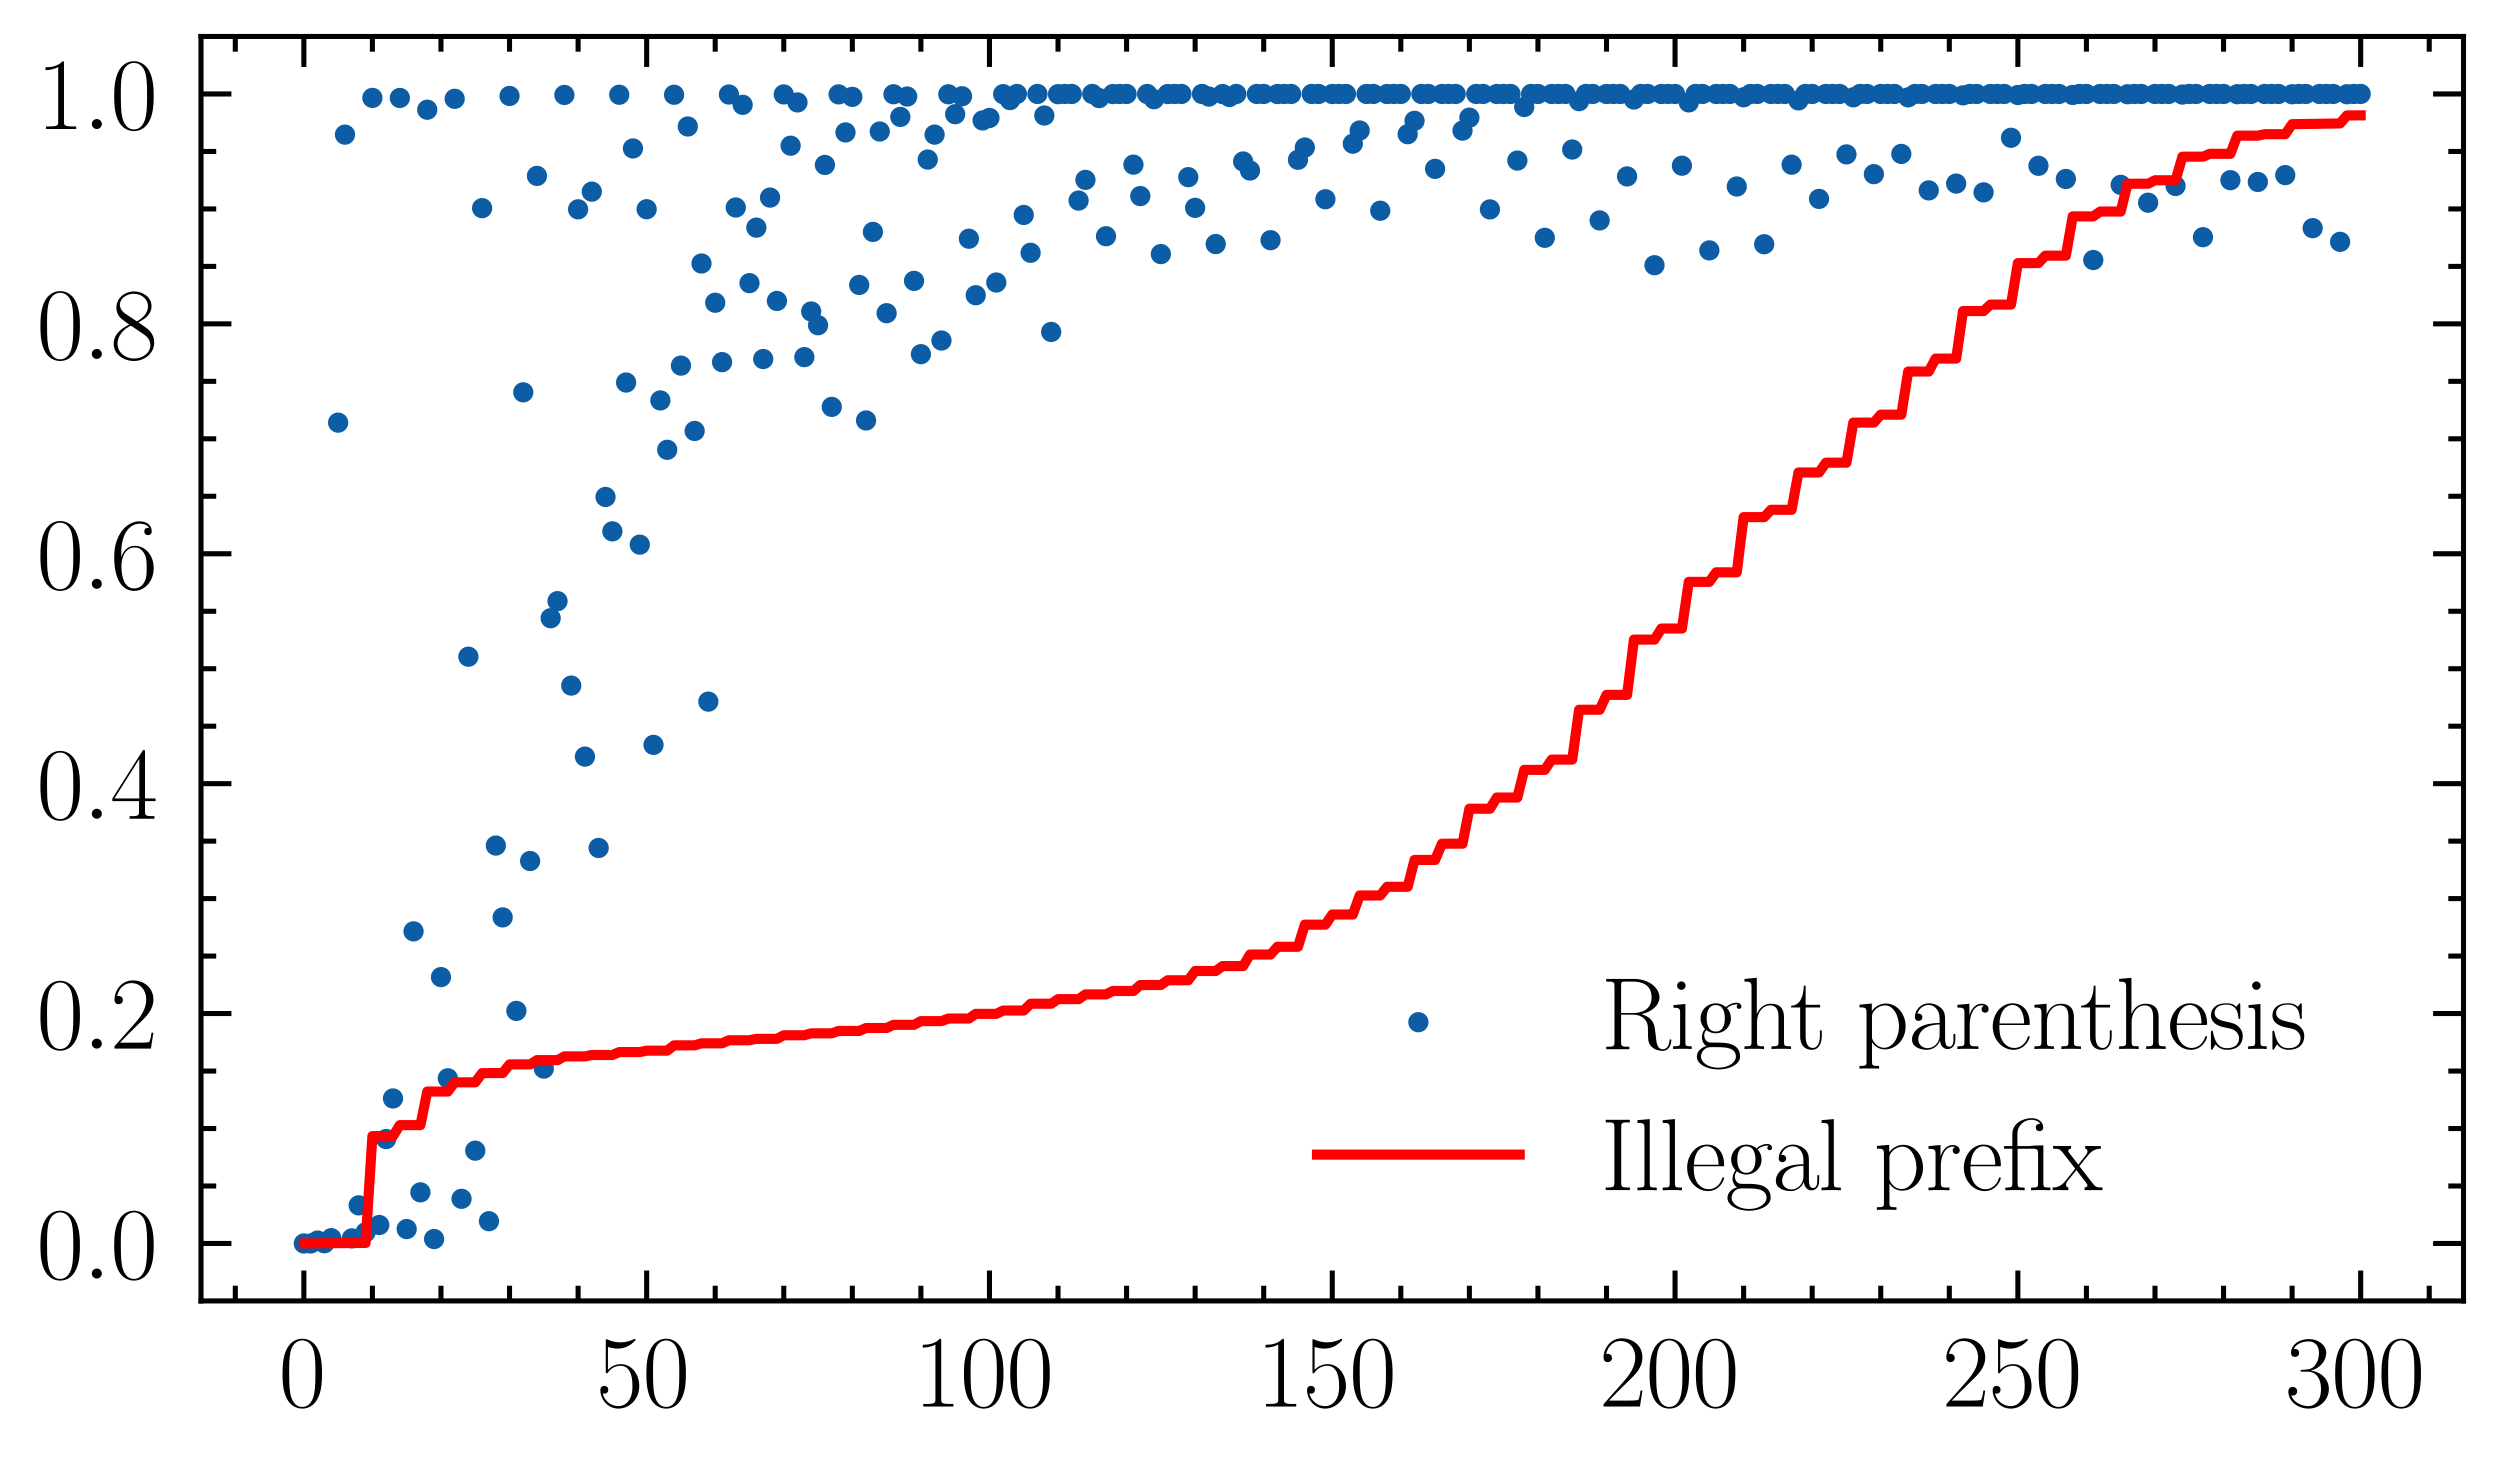 <?xml version="1.0" encoding="utf-8" standalone="no"?>
<!DOCTYPE svg PUBLIC "-//W3C//DTD SVG 1.1//EN"
  "http://www.w3.org/Graphics/SVG/1.1/DTD/svg11.dtd">
<svg xmlns:xlink="http://www.w3.org/1999/xlink" width="246.63pt" height="144.296pt" viewBox="0 0 246.63 144.296" xmlns="http://www.w3.org/2000/svg" version="1.1">
 <defs>
  <style type="text/css">*{stroke-linejoin: round; stroke-linecap: butt}</style>
 </defs>
 <g id="figure_1">
  <g id="patch_1">
   <path d="M 0 144.296 
L 246.63 144.296 
L 246.63 0 
L 0 0 
L 0 144.296 
z
" style="fill: none"/>
  </g>
  <g id="axes_1">
   <g id="patch_2">
    <path d="M 19.83 128.34 
L 243.03 128.34 
L 243.03 3.6 
L 19.83 3.6 
L 19.83 128.34 
z
" style="fill: none"/>
   </g>
   <g id="PathCollection_1">
    <defs>
     <path id="mf60c23b361" d="M 0 0.5 
C 0.133 0.5 0.26 0.447 0.354 0.354 
C 0.447 0.26 0.5 0.133 0.5 0 
C 0.5 -0.133 0.447 -0.26 0.354 -0.354 
C 0.26 -0.447 0.133 -0.5 0 -0.5 
C -0.133 -0.5 -0.26 -0.447 -0.354 -0.354 
C -0.447 -0.26 -0.5 -0.133 -0.5 0 
C -0.5 0.133 -0.447 0.26 -0.354 0.354 
C -0.26 0.447 -0.133 0.5 0 0.5 
z
" style="stroke: #0c5da5"/>
    </defs>
    <g clip-path="url(#p954175ac2a)">
     <use xlink:href="#mf60c23b361" x="29.976" y="122.67" style="fill: #0c5da5; stroke: #0c5da5"/>
     <use xlink:href="#mf60c23b361" x="30.652" y="122.67" style="fill: #0c5da5; stroke: #0c5da5"/>
     <use xlink:href="#mf60c23b361" x="31.328" y="122.385" style="fill: #0c5da5; stroke: #0c5da5"/>
     <use xlink:href="#mf60c23b361" x="32.005" y="122.649" style="fill: #0c5da5; stroke: #0c5da5"/>
     <use xlink:href="#mf60c23b361" x="32.681" y="122.146" style="fill: #0c5da5; stroke: #0c5da5"/>
     <use xlink:href="#mf60c23b361" x="33.357" y="41.694" style="fill: #0c5da5; stroke: #0c5da5"/>
     <use xlink:href="#mf60c23b361" x="34.034" y="13.281" style="fill: #0c5da5; stroke: #0c5da5"/>
     <use xlink:href="#mf60c23b361" x="34.71" y="122.169" style="fill: #0c5da5; stroke: #0c5da5"/>
     <use xlink:href="#mf60c23b361" x="35.386" y="118.911" style="fill: #0c5da5; stroke: #0c5da5"/>
     <use xlink:href="#mf60c23b361" x="36.063" y="121.569" style="fill: #0c5da5; stroke: #0c5da5"/>
     <use xlink:href="#mf60c23b361" x="36.739" y="9.658" style="fill: #0c5da5; stroke: #0c5da5"/>
     <use xlink:href="#mf60c23b361" x="37.416" y="120.849" style="fill: #0c5da5; stroke: #0c5da5"/>
     <use xlink:href="#mf60c23b361" x="38.092" y="112.37" style="fill: #0c5da5; stroke: #0c5da5"/>
     <use xlink:href="#mf60c23b361" x="38.768" y="108.365" style="fill: #0c5da5; stroke: #0c5da5"/>
     <use xlink:href="#mf60c23b361" x="39.445" y="9.663" style="fill: #0c5da5; stroke: #0c5da5"/>
     <use xlink:href="#mf60c23b361" x="40.121" y="121.248" style="fill: #0c5da5; stroke: #0c5da5"/>
     <use xlink:href="#mf60c23b361" x="40.797" y="91.88" style="fill: #0c5da5; stroke: #0c5da5"/>
     <use xlink:href="#mf60c23b361" x="41.474" y="117.627" style="fill: #0c5da5; stroke: #0c5da5"/>
     <use xlink:href="#mf60c23b361" x="42.15" y="10.824" style="fill: #0c5da5; stroke: #0c5da5"/>
     <use xlink:href="#mf60c23b361" x="42.826" y="122.233" style="fill: #0c5da5; stroke: #0c5da5"/>
     <use xlink:href="#mf60c23b361" x="43.503" y="96.392" style="fill: #0c5da5; stroke: #0c5da5"/>
     <use xlink:href="#mf60c23b361" x="44.179" y="106.374" style="fill: #0c5da5; stroke: #0c5da5"/>
     <use xlink:href="#mf60c23b361" x="44.856" y="9.747" style="fill: #0c5da5; stroke: #0c5da5"/>
     <use xlink:href="#mf60c23b361" x="45.532" y="118.266" style="fill: #0c5da5; stroke: #0c5da5"/>
     <use xlink:href="#mf60c23b361" x="46.208" y="64.784" style="fill: #0c5da5; stroke: #0c5da5"/>
     <use xlink:href="#mf60c23b361" x="46.885" y="113.516" style="fill: #0c5da5; stroke: #0c5da5"/>
     <use xlink:href="#mf60c23b361" x="47.561" y="20.533" style="fill: #0c5da5; stroke: #0c5da5"/>
     <use xlink:href="#mf60c23b361" x="48.237" y="120.473" style="fill: #0c5da5; stroke: #0c5da5"/>
     <use xlink:href="#mf60c23b361" x="48.914" y="83.416" style="fill: #0c5da5; stroke: #0c5da5"/>
     <use xlink:href="#mf60c23b361" x="49.59" y="90.503" style="fill: #0c5da5; stroke: #0c5da5"/>
     <use xlink:href="#mf60c23b361" x="50.266" y="9.466" style="fill: #0c5da5; stroke: #0c5da5"/>
     <use xlink:href="#mf60c23b361" x="50.943" y="99.728" style="fill: #0c5da5; stroke: #0c5da5"/>
     <use xlink:href="#mf60c23b361" x="51.619" y="38.704" style="fill: #0c5da5; stroke: #0c5da5"/>
     <use xlink:href="#mf60c23b361" x="52.296" y="84.942" style="fill: #0c5da5; stroke: #0c5da5"/>
     <use xlink:href="#mf60c23b361" x="52.972" y="17.352" style="fill: #0c5da5; stroke: #0c5da5"/>
     <use xlink:href="#mf60c23b361" x="53.648" y="105.416" style="fill: #0c5da5; stroke: #0c5da5"/>
     <use xlink:href="#mf60c23b361" x="54.325" y="60.987" style="fill: #0c5da5; stroke: #0c5da5"/>
     <use xlink:href="#mf60c23b361" x="55.001" y="59.304" style="fill: #0c5da5; stroke: #0c5da5"/>
     <use xlink:href="#mf60c23b361" x="55.677" y="9.368" style="fill: #0c5da5; stroke: #0c5da5"/>
     <use xlink:href="#mf60c23b361" x="56.354" y="67.633" style="fill: #0c5da5; stroke: #0c5da5"/>
     <use xlink:href="#mf60c23b361" x="57.03" y="20.651" style="fill: #0c5da5; stroke: #0c5da5"/>
     <use xlink:href="#mf60c23b361" x="57.706" y="74.641" style="fill: #0c5da5; stroke: #0c5da5"/>
     <use xlink:href="#mf60c23b361" x="58.383" y="18.908" style="fill: #0c5da5; stroke: #0c5da5"/>
     <use xlink:href="#mf60c23b361" x="59.059" y="83.653" style="fill: #0c5da5; stroke: #0c5da5"/>
     <use xlink:href="#mf60c23b361" x="59.736" y="49.026" style="fill: #0c5da5; stroke: #0c5da5"/>
     <use xlink:href="#mf60c23b361" x="60.412" y="52.419" style="fill: #0c5da5; stroke: #0c5da5"/>
     <use xlink:href="#mf60c23b361" x="61.088" y="9.348" style="fill: #0c5da5; stroke: #0c5da5"/>
     <use xlink:href="#mf60c23b361" x="61.765" y="37.735" style="fill: #0c5da5; stroke: #0c5da5"/>
     <use xlink:href="#mf60c23b361" x="62.441" y="14.645" style="fill: #0c5da5; stroke: #0c5da5"/>
     <use xlink:href="#mf60c23b361" x="63.117" y="53.73" style="fill: #0c5da5; stroke: #0c5da5"/>
     <use xlink:href="#mf60c23b361" x="63.794" y="20.64" style="fill: #0c5da5; stroke: #0c5da5"/>
     <use xlink:href="#mf60c23b361" x="64.47" y="73.483" style="fill: #0c5da5; stroke: #0c5da5"/>
     <use xlink:href="#mf60c23b361" x="65.146" y="39.504" style="fill: #0c5da5; stroke: #0c5da5"/>
     <use xlink:href="#mf60c23b361" x="65.823" y="44.373" style="fill: #0c5da5; stroke: #0c5da5"/>
     <use xlink:href="#mf60c23b361" x="66.499" y="9.349" style="fill: #0c5da5; stroke: #0c5da5"/>
     <use xlink:href="#mf60c23b361" x="67.176" y="36.067" style="fill: #0c5da5; stroke: #0c5da5"/>
     <use xlink:href="#mf60c23b361" x="67.852" y="12.478" style="fill: #0c5da5; stroke: #0c5da5"/>
     <use xlink:href="#mf60c23b361" x="68.528" y="42.516" style="fill: #0c5da5; stroke: #0c5da5"/>
     <use xlink:href="#mf60c23b361" x="69.205" y="25.995" style="fill: #0c5da5; stroke: #0c5da5"/>
     <use xlink:href="#mf60c23b361" x="69.881" y="69.217" style="fill: #0c5da5; stroke: #0c5da5"/>
     <use xlink:href="#mf60c23b361" x="70.557" y="29.865" style="fill: #0c5da5; stroke: #0c5da5"/>
     <use xlink:href="#mf60c23b361" x="71.234" y="35.725" style="fill: #0c5da5; stroke: #0c5da5"/>
     <use xlink:href="#mf60c23b361" x="71.91" y="9.324" style="fill: #0c5da5; stroke: #0c5da5"/>
     <use xlink:href="#mf60c23b361" x="72.586" y="20.472" style="fill: #0c5da5; stroke: #0c5da5"/>
     <use xlink:href="#mf60c23b361" x="73.263" y="10.341" style="fill: #0c5da5; stroke: #0c5da5"/>
     <use xlink:href="#mf60c23b361" x="73.939" y="27.932" style="fill: #0c5da5; stroke: #0c5da5"/>
     <use xlink:href="#mf60c23b361" x="74.616" y="22.457" style="fill: #0c5da5; stroke: #0c5da5"/>
     <use xlink:href="#mf60c23b361" x="75.292" y="35.418" style="fill: #0c5da5; stroke: #0c5da5"/>
     <use xlink:href="#mf60c23b361" x="75.968" y="19.493" style="fill: #0c5da5; stroke: #0c5da5"/>
     <use xlink:href="#mf60c23b361" x="76.645" y="29.689" style="fill: #0c5da5; stroke: #0c5da5"/>
     <use xlink:href="#mf60c23b361" x="77.321" y="9.313" style="fill: #0c5da5; stroke: #0c5da5"/>
     <use xlink:href="#mf60c23b361" x="77.997" y="14.373" style="fill: #0c5da5; stroke: #0c5da5"/>
     <use xlink:href="#mf60c23b361" x="78.674" y="10.105" style="fill: #0c5da5; stroke: #0c5da5"/>
     <use xlink:href="#mf60c23b361" x="79.35" y="35.231" style="fill: #0c5da5; stroke: #0c5da5"/>
     <use xlink:href="#mf60c23b361" x="80.026" y="30.728" style="fill: #0c5da5; stroke: #0c5da5"/>
     <use xlink:href="#mf60c23b361" x="80.703" y="32.085" style="fill: #0c5da5; stroke: #0c5da5"/>
     <use xlink:href="#mf60c23b361" x="81.379" y="16.27" style="fill: #0c5da5; stroke: #0c5da5"/>
     <use xlink:href="#mf60c23b361" x="82.056" y="40.14" style="fill: #0c5da5; stroke: #0c5da5"/>
     <use xlink:href="#mf60c23b361" x="82.732" y="9.311" style="fill: #0c5da5; stroke: #0c5da5"/>
     <use xlink:href="#mf60c23b361" x="83.408" y="13.064" style="fill: #0c5da5; stroke: #0c5da5"/>
     <use xlink:href="#mf60c23b361" x="84.085" y="9.556" style="fill: #0c5da5; stroke: #0c5da5"/>
     <use xlink:href="#mf60c23b361" x="84.761" y="28.111" style="fill: #0c5da5; stroke: #0c5da5"/>
     <use xlink:href="#mf60c23b361" x="85.437" y="41.48" style="fill: #0c5da5; stroke: #0c5da5"/>
     <use xlink:href="#mf60c23b361" x="86.114" y="22.879" style="fill: #0c5da5; stroke: #0c5da5"/>
     <use xlink:href="#mf60c23b361" x="86.79" y="12.974" style="fill: #0c5da5; stroke: #0c5da5"/>
     <use xlink:href="#mf60c23b361" x="87.466" y="30.897" style="fill: #0c5da5; stroke: #0c5da5"/>
     <use xlink:href="#mf60c23b361" x="88.143" y="9.298" style="fill: #0c5da5; stroke: #0c5da5"/>
     <use xlink:href="#mf60c23b361" x="88.819" y="11.532" style="fill: #0c5da5; stroke: #0c5da5"/>
     <use xlink:href="#mf60c23b361" x="89.496" y="9.522" style="fill: #0c5da5; stroke: #0c5da5"/>
     <use xlink:href="#mf60c23b361" x="90.172" y="27.708" style="fill: #0c5da5; stroke: #0c5da5"/>
     <use xlink:href="#mf60c23b361" x="90.848" y="34.94" style="fill: #0c5da5; stroke: #0c5da5"/>
     <use xlink:href="#mf60c23b361" x="91.525" y="15.741" style="fill: #0c5da5; stroke: #0c5da5"/>
     <use xlink:href="#mf60c23b361" x="92.201" y="13.28" style="fill: #0c5da5; stroke: #0c5da5"/>
     <use xlink:href="#mf60c23b361" x="92.877" y="33.595" style="fill: #0c5da5; stroke: #0c5da5"/>
     <use xlink:href="#mf60c23b361" x="93.554" y="9.302" style="fill: #0c5da5; stroke: #0c5da5"/>
     <use xlink:href="#mf60c23b361" x="94.23" y="11.265" style="fill: #0c5da5; stroke: #0c5da5"/>
     <use xlink:href="#mf60c23b361" x="94.906" y="9.494" style="fill: #0c5da5; stroke: #0c5da5"/>
     <use xlink:href="#mf60c23b361" x="95.583" y="23.55" style="fill: #0c5da5; stroke: #0c5da5"/>
     <use xlink:href="#mf60c23b361" x="96.259" y="29.124" style="fill: #0c5da5; stroke: #0c5da5"/>
     <use xlink:href="#mf60c23b361" x="96.936" y="11.883" style="fill: #0c5da5; stroke: #0c5da5"/>
     <use xlink:href="#mf60c23b361" x="97.612" y="11.636" style="fill: #0c5da5; stroke: #0c5da5"/>
     <use xlink:href="#mf60c23b361" x="98.288" y="27.869" style="fill: #0c5da5; stroke: #0c5da5"/>
     <use xlink:href="#mf60c23b361" x="98.965" y="9.288" style="fill: #0c5da5; stroke: #0c5da5"/>
     <use xlink:href="#mf60c23b361" x="99.641" y="9.874" style="fill: #0c5da5; stroke: #0c5da5"/>
     <use xlink:href="#mf60c23b361" x="100.317" y="9.27" style="fill: #0c5da5; stroke: #0c5da5"/>
     <use xlink:href="#mf60c23b361" x="100.994" y="21.206" style="fill: #0c5da5; stroke: #0c5da5"/>
     <use xlink:href="#mf60c23b361" x="101.67" y="24.938" style="fill: #0c5da5; stroke: #0c5da5"/>
     <use xlink:href="#mf60c23b361" x="102.346" y="9.27" style="fill: #0c5da5; stroke: #0c5da5"/>
     <use xlink:href="#mf60c23b361" x="103.023" y="11.396" style="fill: #0c5da5; stroke: #0c5da5"/>
     <use xlink:href="#mf60c23b361" x="103.699" y="32.745" style="fill: #0c5da5; stroke: #0c5da5"/>
     <use xlink:href="#mf60c23b361" x="104.376" y="9.291" style="fill: #0c5da5; stroke: #0c5da5"/>
     <use xlink:href="#mf60c23b361" x="105.052" y="9.27" style="fill: #0c5da5; stroke: #0c5da5"/>
     <use xlink:href="#mf60c23b361" x="105.728" y="9.27" style="fill: #0c5da5; stroke: #0c5da5"/>
     <use xlink:href="#mf60c23b361" x="106.405" y="19.787" style="fill: #0c5da5; stroke: #0c5da5"/>
     <use xlink:href="#mf60c23b361" x="107.081" y="17.745" style="fill: #0c5da5; stroke: #0c5da5"/>
     <use xlink:href="#mf60c23b361" x="107.757" y="9.27" style="fill: #0c5da5; stroke: #0c5da5"/>
     <use xlink:href="#mf60c23b361" x="108.434" y="9.677" style="fill: #0c5da5; stroke: #0c5da5"/>
     <use xlink:href="#mf60c23b361" x="109.11" y="23.306" style="fill: #0c5da5; stroke: #0c5da5"/>
     <use xlink:href="#mf60c23b361" x="109.786" y="9.28" style="fill: #0c5da5; stroke: #0c5da5"/>
     <use xlink:href="#mf60c23b361" x="110.463" y="9.27" style="fill: #0c5da5; stroke: #0c5da5"/>
     <use xlink:href="#mf60c23b361" x="111.139" y="9.27" style="fill: #0c5da5; stroke: #0c5da5"/>
     <use xlink:href="#mf60c23b361" x="111.816" y="16.244" style="fill: #0c5da5; stroke: #0c5da5"/>
     <use xlink:href="#mf60c23b361" x="112.492" y="19.343" style="fill: #0c5da5; stroke: #0c5da5"/>
     <use xlink:href="#mf60c23b361" x="113.168" y="9.27" style="fill: #0c5da5; stroke: #0c5da5"/>
     <use xlink:href="#mf60c23b361" x="113.845" y="9.789" style="fill: #0c5da5; stroke: #0c5da5"/>
     <use xlink:href="#mf60c23b361" x="114.521" y="25.066" style="fill: #0c5da5; stroke: #0c5da5"/>
     <use xlink:href="#mf60c23b361" x="115.197" y="9.279" style="fill: #0c5da5; stroke: #0c5da5"/>
     <use xlink:href="#mf60c23b361" x="115.874" y="9.27" style="fill: #0c5da5; stroke: #0c5da5"/>
     <use xlink:href="#mf60c23b361" x="116.55" y="9.27" style="fill: #0c5da5; stroke: #0c5da5"/>
     <use xlink:href="#mf60c23b361" x="117.226" y="17.477" style="fill: #0c5da5; stroke: #0c5da5"/>
     <use xlink:href="#mf60c23b361" x="117.903" y="20.504" style="fill: #0c5da5; stroke: #0c5da5"/>
     <use xlink:href="#mf60c23b361" x="118.579" y="9.27" style="fill: #0c5da5; stroke: #0c5da5"/>
     <use xlink:href="#mf60c23b361" x="119.256" y="9.525" style="fill: #0c5da5; stroke: #0c5da5"/>
     <use xlink:href="#mf60c23b361" x="119.932" y="24.075" style="fill: #0c5da5; stroke: #0c5da5"/>
     <use xlink:href="#mf60c23b361" x="120.608" y="9.279" style="fill: #0c5da5; stroke: #0c5da5"/>
     <use xlink:href="#mf60c23b361" x="121.285" y="9.57" style="fill: #0c5da5; stroke: #0c5da5"/>
     <use xlink:href="#mf60c23b361" x="121.961" y="9.27" style="fill: #0c5da5; stroke: #0c5da5"/>
     <use xlink:href="#mf60c23b361" x="122.637" y="15.931" style="fill: #0c5da5; stroke: #0c5da5"/>
     <use xlink:href="#mf60c23b361" x="123.314" y="16.824" style="fill: #0c5da5; stroke: #0c5da5"/>
     <use xlink:href="#mf60c23b361" x="123.99" y="9.27" style="fill: #0c5da5; stroke: #0c5da5"/>
     <use xlink:href="#mf60c23b361" x="124.666" y="9.27" style="fill: #0c5da5; stroke: #0c5da5"/>
     <use xlink:href="#mf60c23b361" x="125.343" y="23.695" style="fill: #0c5da5; stroke: #0c5da5"/>
     <use xlink:href="#mf60c23b361" x="126.019" y="9.278" style="fill: #0c5da5; stroke: #0c5da5"/>
     <use xlink:href="#mf60c23b361" x="126.696" y="9.27" style="fill: #0c5da5; stroke: #0c5da5"/>
     <use xlink:href="#mf60c23b361" x="127.372" y="9.27" style="fill: #0c5da5; stroke: #0c5da5"/>
     <use xlink:href="#mf60c23b361" x="128.048" y="15.764" style="fill: #0c5da5; stroke: #0c5da5"/>
     <use xlink:href="#mf60c23b361" x="128.725" y="14.553" style="fill: #0c5da5; stroke: #0c5da5"/>
     <use xlink:href="#mf60c23b361" x="129.401" y="9.27" style="fill: #0c5da5; stroke: #0c5da5"/>
     <use xlink:href="#mf60c23b361" x="130.077" y="9.27" style="fill: #0c5da5; stroke: #0c5da5"/>
     <use xlink:href="#mf60c23b361" x="130.754" y="19.655" style="fill: #0c5da5; stroke: #0c5da5"/>
     <use xlink:href="#mf60c23b361" x="131.43" y="9.275" style="fill: #0c5da5; stroke: #0c5da5"/>
     <use xlink:href="#mf60c23b361" x="132.106" y="9.27" style="fill: #0c5da5; stroke: #0c5da5"/>
     <use xlink:href="#mf60c23b361" x="132.783" y="9.27" style="fill: #0c5da5; stroke: #0c5da5"/>
     <use xlink:href="#mf60c23b361" x="133.459" y="14.174" style="fill: #0c5da5; stroke: #0c5da5"/>
     <use xlink:href="#mf60c23b361" x="134.136" y="12.874" style="fill: #0c5da5; stroke: #0c5da5"/>
     <use xlink:href="#mf60c23b361" x="134.812" y="9.27" style="fill: #0c5da5; stroke: #0c5da5"/>
     <use xlink:href="#mf60c23b361" x="135.488" y="9.27" style="fill: #0c5da5; stroke: #0c5da5"/>
     <use xlink:href="#mf60c23b361" x="136.165" y="20.788" style="fill: #0c5da5; stroke: #0c5da5"/>
     <use xlink:href="#mf60c23b361" x="136.841" y="9.276" style="fill: #0c5da5; stroke: #0c5da5"/>
     <use xlink:href="#mf60c23b361" x="137.517" y="9.27" style="fill: #0c5da5; stroke: #0c5da5"/>
     <use xlink:href="#mf60c23b361" x="138.194" y="9.27" style="fill: #0c5da5; stroke: #0c5da5"/>
     <use xlink:href="#mf60c23b361" x="138.87" y="13.238" style="fill: #0c5da5; stroke: #0c5da5"/>
     <use xlink:href="#mf60c23b361" x="139.546" y="11.919" style="fill: #0c5da5; stroke: #0c5da5"/>
     <use xlink:href="#mf60c23b361" x="140.223" y="9.27" style="fill: #0c5da5; stroke: #0c5da5"/>
     <use xlink:href="#mf60c23b361" x="140.899" y="9.27" style="fill: #0c5da5; stroke: #0c5da5"/>
     <use xlink:href="#mf60c23b361" x="141.576" y="16.659" style="fill: #0c5da5; stroke: #0c5da5"/>
     <use xlink:href="#mf60c23b361" x="142.252" y="9.272" style="fill: #0c5da5; stroke: #0c5da5"/>
     <use xlink:href="#mf60c23b361" x="142.928" y="9.27" style="fill: #0c5da5; stroke: #0c5da5"/>
     <use xlink:href="#mf60c23b361" x="143.605" y="9.27" style="fill: #0c5da5; stroke: #0c5da5"/>
     <use xlink:href="#mf60c23b361" x="144.281" y="12.887" style="fill: #0c5da5; stroke: #0c5da5"/>
     <use xlink:href="#mf60c23b361" x="144.957" y="11.606" style="fill: #0c5da5; stroke: #0c5da5"/>
     <use xlink:href="#mf60c23b361" x="145.634" y="9.27" style="fill: #0c5da5; stroke: #0c5da5"/>
     <use xlink:href="#mf60c23b361" x="146.31" y="9.27" style="fill: #0c5da5; stroke: #0c5da5"/>
     <use xlink:href="#mf60c23b361" x="146.986" y="20.658" style="fill: #0c5da5; stroke: #0c5da5"/>
     <use xlink:href="#mf60c23b361" x="147.663" y="9.274" style="fill: #0c5da5; stroke: #0c5da5"/>
     <use xlink:href="#mf60c23b361" x="148.339" y="9.27" style="fill: #0c5da5; stroke: #0c5da5"/>
     <use xlink:href="#mf60c23b361" x="149.016" y="9.27" style="fill: #0c5da5; stroke: #0c5da5"/>
     <use xlink:href="#mf60c23b361" x="149.692" y="15.841" style="fill: #0c5da5; stroke: #0c5da5"/>
     <use xlink:href="#mf60c23b361" x="150.368" y="10.553" style="fill: #0c5da5; stroke: #0c5da5"/>
     <use xlink:href="#mf60c23b361" x="151.045" y="9.27" style="fill: #0c5da5; stroke: #0c5da5"/>
     <use xlink:href="#mf60c23b361" x="151.721" y="9.27" style="fill: #0c5da5; stroke: #0c5da5"/>
     <use xlink:href="#mf60c23b361" x="152.397" y="23.46" style="fill: #0c5da5; stroke: #0c5da5"/>
     <use xlink:href="#mf60c23b361" x="153.074" y="9.273" style="fill: #0c5da5; stroke: #0c5da5"/>
     <use xlink:href="#mf60c23b361" x="153.75" y="9.27" style="fill: #0c5da5; stroke: #0c5da5"/>
     <use xlink:href="#mf60c23b361" x="154.426" y="9.27" style="fill: #0c5da5; stroke: #0c5da5"/>
     <use xlink:href="#mf60c23b361" x="155.103" y="14.751" style="fill: #0c5da5; stroke: #0c5da5"/>
     <use xlink:href="#mf60c23b361" x="155.779" y="9.977" style="fill: #0c5da5; stroke: #0c5da5"/>
     <use xlink:href="#mf60c23b361" x="156.456" y="9.27" style="fill: #0c5da5; stroke: #0c5da5"/>
     <use xlink:href="#mf60c23b361" x="157.132" y="9.27" style="fill: #0c5da5; stroke: #0c5da5"/>
     <use xlink:href="#mf60c23b361" x="157.808" y="21.745" style="fill: #0c5da5; stroke: #0c5da5"/>
     <use xlink:href="#mf60c23b361" x="158.485" y="9.273" style="fill: #0c5da5; stroke: #0c5da5"/>
     <use xlink:href="#mf60c23b361" x="159.161" y="9.27" style="fill: #0c5da5; stroke: #0c5da5"/>
     <use xlink:href="#mf60c23b361" x="159.837" y="9.27" style="fill: #0c5da5; stroke: #0c5da5"/>
     <use xlink:href="#mf60c23b361" x="160.514" y="17.405" style="fill: #0c5da5; stroke: #0c5da5"/>
     <use xlink:href="#mf60c23b361" x="161.19" y="9.816" style="fill: #0c5da5; stroke: #0c5da5"/>
     <use xlink:href="#mf60c23b361" x="161.866" y="9.27" style="fill: #0c5da5; stroke: #0c5da5"/>
     <use xlink:href="#mf60c23b361" x="162.543" y="9.27" style="fill: #0c5da5; stroke: #0c5da5"/>
     <use xlink:href="#mf60c23b361" x="163.219" y="26.163" style="fill: #0c5da5; stroke: #0c5da5"/>
     <use xlink:href="#mf60c23b361" x="163.896" y="9.273" style="fill: #0c5da5; stroke: #0c5da5"/>
     <use xlink:href="#mf60c23b361" x="164.572" y="9.27" style="fill: #0c5da5; stroke: #0c5da5"/>
     <use xlink:href="#mf60c23b361" x="165.248" y="9.27" style="fill: #0c5da5; stroke: #0c5da5"/>
     <use xlink:href="#mf60c23b361" x="165.925" y="16.345" style="fill: #0c5da5; stroke: #0c5da5"/>
     <use xlink:href="#mf60c23b361" x="166.601" y="10.103" style="fill: #0c5da5; stroke: #0c5da5"/>
     <use xlink:href="#mf60c23b361" x="167.277" y="9.27" style="fill: #0c5da5; stroke: #0c5da5"/>
     <use xlink:href="#mf60c23b361" x="167.954" y="9.27" style="fill: #0c5da5; stroke: #0c5da5"/>
     <use xlink:href="#mf60c23b361" x="168.63" y="24.703" style="fill: #0c5da5; stroke: #0c5da5"/>
     <use xlink:href="#mf60c23b361" x="169.306" y="9.273" style="fill: #0c5da5; stroke: #0c5da5"/>
     <use xlink:href="#mf60c23b361" x="169.983" y="9.27" style="fill: #0c5da5; stroke: #0c5da5"/>
     <use xlink:href="#mf60c23b361" x="170.659" y="9.27" style="fill: #0c5da5; stroke: #0c5da5"/>
     <use xlink:href="#mf60c23b361" x="171.336" y="18.4" style="fill: #0c5da5; stroke: #0c5da5"/>
     <use xlink:href="#mf60c23b361" x="172.012" y="9.597" style="fill: #0c5da5; stroke: #0c5da5"/>
     <use xlink:href="#mf60c23b361" x="172.688" y="9.27" style="fill: #0c5da5; stroke: #0c5da5"/>
     <use xlink:href="#mf60c23b361" x="173.365" y="9.27" style="fill: #0c5da5; stroke: #0c5da5"/>
     <use xlink:href="#mf60c23b361" x="174.041" y="24.094" style="fill: #0c5da5; stroke: #0c5da5"/>
     <use xlink:href="#mf60c23b361" x="174.717" y="9.272" style="fill: #0c5da5; stroke: #0c5da5"/>
     <use xlink:href="#mf60c23b361" x="175.394" y="9.27" style="fill: #0c5da5; stroke: #0c5da5"/>
     <use xlink:href="#mf60c23b361" x="176.07" y="9.27" style="fill: #0c5da5; stroke: #0c5da5"/>
     <use xlink:href="#mf60c23b361" x="176.746" y="16.247" style="fill: #0c5da5; stroke: #0c5da5"/>
     <use xlink:href="#mf60c23b361" x="177.423" y="9.904" style="fill: #0c5da5; stroke: #0c5da5"/>
     <use xlink:href="#mf60c23b361" x="178.099" y="9.27" style="fill: #0c5da5; stroke: #0c5da5"/>
     <use xlink:href="#mf60c23b361" x="178.776" y="9.27" style="fill: #0c5da5; stroke: #0c5da5"/>
     <use xlink:href="#mf60c23b361" x="179.452" y="19.623" style="fill: #0c5da5; stroke: #0c5da5"/>
     <use xlink:href="#mf60c23b361" x="180.128" y="9.271" style="fill: #0c5da5; stroke: #0c5da5"/>
     <use xlink:href="#mf60c23b361" x="180.805" y="9.27" style="fill: #0c5da5; stroke: #0c5da5"/>
     <use xlink:href="#mf60c23b361" x="181.481" y="9.27" style="fill: #0c5da5; stroke: #0c5da5"/>
     <use xlink:href="#mf60c23b361" x="182.157" y="15.233" style="fill: #0c5da5; stroke: #0c5da5"/>
     <use xlink:href="#mf60c23b361" x="182.834" y="9.601" style="fill: #0c5da5; stroke: #0c5da5"/>
     <use xlink:href="#mf60c23b361" x="183.51" y="9.27" style="fill: #0c5da5; stroke: #0c5da5"/>
     <use xlink:href="#mf60c23b361" x="184.186" y="9.27" style="fill: #0c5da5; stroke: #0c5da5"/>
     <use xlink:href="#mf60c23b361" x="184.863" y="17.181" style="fill: #0c5da5; stroke: #0c5da5"/>
     <use xlink:href="#mf60c23b361" x="185.539" y="9.272" style="fill: #0c5da5; stroke: #0c5da5"/>
     <use xlink:href="#mf60c23b361" x="186.216" y="9.27" style="fill: #0c5da5; stroke: #0c5da5"/>
     <use xlink:href="#mf60c23b361" x="186.892" y="9.27" style="fill: #0c5da5; stroke: #0c5da5"/>
     <use xlink:href="#mf60c23b361" x="187.568" y="15.184" style="fill: #0c5da5; stroke: #0c5da5"/>
     <use xlink:href="#mf60c23b361" x="188.245" y="9.604" style="fill: #0c5da5; stroke: #0c5da5"/>
     <use xlink:href="#mf60c23b361" x="188.921" y="9.27" style="fill: #0c5da5; stroke: #0c5da5"/>
     <use xlink:href="#mf60c23b361" x="189.597" y="9.27" style="fill: #0c5da5; stroke: #0c5da5"/>
     <use xlink:href="#mf60c23b361" x="190.274" y="18.784" style="fill: #0c5da5; stroke: #0c5da5"/>
     <use xlink:href="#mf60c23b361" x="190.95" y="9.271" style="fill: #0c5da5; stroke: #0c5da5"/>
     <use xlink:href="#mf60c23b361" x="191.626" y="9.27" style="fill: #0c5da5; stroke: #0c5da5"/>
     <use xlink:href="#mf60c23b361" x="192.303" y="9.27" style="fill: #0c5da5; stroke: #0c5da5"/>
     <use xlink:href="#mf60c23b361" x="192.979" y="18.11" style="fill: #0c5da5; stroke: #0c5da5"/>
     <use xlink:href="#mf60c23b361" x="193.656" y="9.408" style="fill: #0c5da5; stroke: #0c5da5"/>
     <use xlink:href="#mf60c23b361" x="194.332" y="9.27" style="fill: #0c5da5; stroke: #0c5da5"/>
     <use xlink:href="#mf60c23b361" x="195.008" y="9.27" style="fill: #0c5da5; stroke: #0c5da5"/>
     <use xlink:href="#mf60c23b361" x="195.685" y="18.978" style="fill: #0c5da5; stroke: #0c5da5"/>
     <use xlink:href="#mf60c23b361" x="196.361" y="9.271" style="fill: #0c5da5; stroke: #0c5da5"/>
     <use xlink:href="#mf60c23b361" x="197.037" y="9.27" style="fill: #0c5da5; stroke: #0c5da5"/>
     <use xlink:href="#mf60c23b361" x="197.714" y="9.27" style="fill: #0c5da5; stroke: #0c5da5"/>
     <use xlink:href="#mf60c23b361" x="198.39" y="13.591" style="fill: #0c5da5; stroke: #0c5da5"/>
     <use xlink:href="#mf60c23b361" x="199.066" y="9.372" style="fill: #0c5da5; stroke: #0c5da5"/>
     <use xlink:href="#mf60c23b361" x="199.743" y="9.27" style="fill: #0c5da5; stroke: #0c5da5"/>
     <use xlink:href="#mf60c23b361" x="200.419" y="9.27" style="fill: #0c5da5; stroke: #0c5da5"/>
     <use xlink:href="#mf60c23b361" x="201.096" y="16.355" style="fill: #0c5da5; stroke: #0c5da5"/>
     <use xlink:href="#mf60c23b361" x="201.772" y="9.271" style="fill: #0c5da5; stroke: #0c5da5"/>
     <use xlink:href="#mf60c23b361" x="202.448" y="9.27" style="fill: #0c5da5; stroke: #0c5da5"/>
     <use xlink:href="#mf60c23b361" x="203.125" y="9.27" style="fill: #0c5da5; stroke: #0c5da5"/>
     <use xlink:href="#mf60c23b361" x="203.801" y="17.658" style="fill: #0c5da5; stroke: #0c5da5"/>
     <use xlink:href="#mf60c23b361" x="204.477" y="9.368" style="fill: #0c5da5; stroke: #0c5da5"/>
     <use xlink:href="#mf60c23b361" x="205.154" y="9.27" style="fill: #0c5da5; stroke: #0c5da5"/>
     <use xlink:href="#mf60c23b361" x="205.83" y="9.27" style="fill: #0c5da5; stroke: #0c5da5"/>
     <use xlink:href="#mf60c23b361" x="206.506" y="25.653" style="fill: #0c5da5; stroke: #0c5da5"/>
     <use xlink:href="#mf60c23b361" x="207.183" y="9.271" style="fill: #0c5da5; stroke: #0c5da5"/>
     <use xlink:href="#mf60c23b361" x="207.859" y="9.27" style="fill: #0c5da5; stroke: #0c5da5"/>
     <use xlink:href="#mf60c23b361" x="208.536" y="9.27" style="fill: #0c5da5; stroke: #0c5da5"/>
     <use xlink:href="#mf60c23b361" x="209.212" y="18.237" style="fill: #0c5da5; stroke: #0c5da5"/>
     <use xlink:href="#mf60c23b361" x="209.888" y="9.299" style="fill: #0c5da5; stroke: #0c5da5"/>
     <use xlink:href="#mf60c23b361" x="210.565" y="9.27" style="fill: #0c5da5; stroke: #0c5da5"/>
     <use xlink:href="#mf60c23b361" x="211.241" y="9.27" style="fill: #0c5da5; stroke: #0c5da5"/>
     <use xlink:href="#mf60c23b361" x="211.917" y="19.996" style="fill: #0c5da5; stroke: #0c5da5"/>
     <use xlink:href="#mf60c23b361" x="212.594" y="9.271" style="fill: #0c5da5; stroke: #0c5da5"/>
     <use xlink:href="#mf60c23b361" x="213.27" y="9.27" style="fill: #0c5da5; stroke: #0c5da5"/>
     <use xlink:href="#mf60c23b361" x="213.946" y="9.27" style="fill: #0c5da5; stroke: #0c5da5"/>
     <use xlink:href="#mf60c23b361" x="214.623" y="18.345" style="fill: #0c5da5; stroke: #0c5da5"/>
     <use xlink:href="#mf60c23b361" x="215.299" y="9.327" style="fill: #0c5da5; stroke: #0c5da5"/>
     <use xlink:href="#mf60c23b361" x="215.976" y="9.27" style="fill: #0c5da5; stroke: #0c5da5"/>
     <use xlink:href="#mf60c23b361" x="216.652" y="9.27" style="fill: #0c5da5; stroke: #0c5da5"/>
     <use xlink:href="#mf60c23b361" x="217.328" y="23.399" style="fill: #0c5da5; stroke: #0c5da5"/>
     <use xlink:href="#mf60c23b361" x="218.005" y="9.27" style="fill: #0c5da5; stroke: #0c5da5"/>
     <use xlink:href="#mf60c23b361" x="218.681" y="9.27" style="fill: #0c5da5; stroke: #0c5da5"/>
     <use xlink:href="#mf60c23b361" x="219.357" y="9.27" style="fill: #0c5da5; stroke: #0c5da5"/>
     <use xlink:href="#mf60c23b361" x="220.034" y="17.774" style="fill: #0c5da5; stroke: #0c5da5"/>
     <use xlink:href="#mf60c23b361" x="220.71" y="9.293" style="fill: #0c5da5; stroke: #0c5da5"/>
     <use xlink:href="#mf60c23b361" x="221.386" y="9.27" style="fill: #0c5da5; stroke: #0c5da5"/>
     <use xlink:href="#mf60c23b361" x="222.063" y="9.27" style="fill: #0c5da5; stroke: #0c5da5"/>
     <use xlink:href="#mf60c23b361" x="222.739" y="17.949" style="fill: #0c5da5; stroke: #0c5da5"/>
     <use xlink:href="#mf60c23b361" x="223.416" y="9.27" style="fill: #0c5da5; stroke: #0c5da5"/>
     <use xlink:href="#mf60c23b361" x="224.092" y="9.27" style="fill: #0c5da5; stroke: #0c5da5"/>
     <use xlink:href="#mf60c23b361" x="224.768" y="9.27" style="fill: #0c5da5; stroke: #0c5da5"/>
     <use xlink:href="#mf60c23b361" x="225.445" y="17.275" style="fill: #0c5da5; stroke: #0c5da5"/>
     <use xlink:href="#mf60c23b361" x="226.121" y="9.3" style="fill: #0c5da5; stroke: #0c5da5"/>
     <use xlink:href="#mf60c23b361" x="226.797" y="9.27" style="fill: #0c5da5; stroke: #0c5da5"/>
     <use xlink:href="#mf60c23b361" x="227.474" y="9.27" style="fill: #0c5da5; stroke: #0c5da5"/>
     <use xlink:href="#mf60c23b361" x="228.15" y="22.507" style="fill: #0c5da5; stroke: #0c5da5"/>
     <use xlink:href="#mf60c23b361" x="228.826" y="9.271" style="fill: #0c5da5; stroke: #0c5da5"/>
     <use xlink:href="#mf60c23b361" x="229.503" y="9.27" style="fill: #0c5da5; stroke: #0c5da5"/>
     <use xlink:href="#mf60c23b361" x="230.179" y="9.27" style="fill: #0c5da5; stroke: #0c5da5"/>
     <use xlink:href="#mf60c23b361" x="230.856" y="23.858" style="fill: #0c5da5; stroke: #0c5da5"/>
     <use xlink:href="#mf60c23b361" x="231.532" y="9.298" style="fill: #0c5da5; stroke: #0c5da5"/>
     <use xlink:href="#mf60c23b361" x="232.208" y="9.27" style="fill: #0c5da5; stroke: #0c5da5"/>
     <use xlink:href="#mf60c23b361" x="232.885" y="9.27" style="fill: #0c5da5; stroke: #0c5da5"/>
    </g>
   </g>
   <g id="matplotlib.axis_1">
    <g id="xtick_1">
     <g id="line2d_1">
      <defs>
       <path id="m33caf3467a" d="M 0 0 
L 0 -3 
" style="stroke: #000000; stroke-width: 0.5"/>
      </defs>
      <g>
       <use xlink:href="#m33caf3467a" x="29.976" y="128.34" style="stroke: #000000; stroke-width: 0.5"/>
      </g>
     </g>
     <g id="line2d_2">
      <defs>
       <path id="m78091e4f30" d="M 0 0 
L 0 3 
" style="stroke: #000000; stroke-width: 0.5"/>
      </defs>
      <g>
       <use xlink:href="#m78091e4f30" x="29.976" y="3.6" style="stroke: #000000; stroke-width: 0.5"/>
      </g>
     </g>
     <g id="text_1">
      <!-- $\mathdefault{0}$ -->
      <g transform="translate(27.485 138.758) scale(0.1 -0.1)">
       <defs>
        <path id="CMR17-30" d="M 2688 2025 
C 2688 2416 2682 3080 2413 3591 
C 2176 4039 1798 4198 1466 4198 
C 1158 4198 768 4058 525 3597 
C 269 3118 243 2524 243 2025 
C 243 1661 250 1106 448 619 
C 723 -39 1216 -128 1466 -128 
C 1760 -128 2208 -7 2470 600 
C 2662 1042 2688 1559 2688 2025 
z
M 1466 -26 
C 1056 -26 813 325 723 812 
C 653 1188 653 1738 653 2096 
C 653 2588 653 2997 736 3387 
C 858 3929 1216 4096 1466 4096 
C 1728 4096 2067 3923 2189 3400 
C 2272 3036 2278 2607 2278 2096 
C 2278 1680 2278 1169 2202 792 
C 2067 95 1690 -26 1466 -26 
z
" transform="scale(0.016)"/>
       </defs>
       <use xlink:href="#CMR17-30" transform="scale(0.996)"/>
      </g>
     </g>
    </g>
    <g id="xtick_2">
     <g id="line2d_3">
      <g>
       <use xlink:href="#m33caf3467a" x="63.794" y="128.34" style="stroke: #000000; stroke-width: 0.5"/>
      </g>
     </g>
     <g id="line2d_4">
      <g>
       <use xlink:href="#m78091e4f30" x="63.794" y="3.6" style="stroke: #000000; stroke-width: 0.5"/>
      </g>
     </g>
     <g id="text_2">
      <!-- $\mathdefault{50}$ -->
      <g transform="translate(58.812 138.758) scale(0.1 -0.1)">
       <defs>
        <path id="CMR17-35" d="M 730 3692 
C 794 3666 1056 3584 1325 3584 
C 1920 3584 2246 3911 2432 4100 
C 2432 4157 2432 4192 2394 4192 
C 2387 4192 2374 4192 2323 4163 
C 2099 4058 1837 3973 1517 3973 
C 1325 3973 1037 3999 723 4139 
C 653 4171 640 4171 634 4171 
C 602 4171 595 4164 595 4037 
L 595 2203 
C 595 2089 595 2057 659 2057 
C 691 2057 704 2070 736 2114 
C 941 2401 1222 2522 1542 2522 
C 1766 2522 2246 2382 2246 1289 
C 2246 1085 2246 715 2054 421 
C 1894 159 1645 25 1370 25 
C 947 25 518 320 403 814 
C 429 807 480 795 506 795 
C 589 795 749 840 749 1038 
C 749 1210 627 1280 506 1280 
C 358 1280 262 1190 262 1011 
C 262 454 704 -128 1382 -128 
C 2042 -128 2669 440 2669 1264 
C 2669 2030 2170 2624 1549 2624 
C 1222 2624 947 2503 730 2274 
L 730 3692 
z
" transform="scale(0.016)"/>
       </defs>
       <use xlink:href="#CMR17-35" transform="scale(0.996)"/>
       <use xlink:href="#CMR17-30" transform="translate(45.69 0) scale(0.996)"/>
      </g>
     </g>
    </g>
    <g id="xtick_3">
     <g id="line2d_5">
      <g>
       <use xlink:href="#m33caf3467a" x="97.612" y="128.34" style="stroke: #000000; stroke-width: 0.5"/>
      </g>
     </g>
     <g id="line2d_6">
      <g>
       <use xlink:href="#m78091e4f30" x="97.612" y="3.6" style="stroke: #000000; stroke-width: 0.5"/>
      </g>
     </g>
     <g id="text_3">
      <!-- $\mathdefault{100}$ -->
      <g transform="translate(90.14 138.758) scale(0.1 -0.1)">
       <defs>
        <path id="CMR17-31" d="M 1702 4058 
C 1702 4192 1696 4192 1606 4192 
C 1357 3916 979 3827 621 3827 
C 602 3827 570 3827 563 3808 
C 557 3795 557 3782 557 3648 
C 755 3648 1088 3686 1344 3839 
L 1344 461 
C 1344 236 1331 160 781 160 
L 589 160 
L 589 0 
C 896 0 1216 0 1523 0 
C 1830 0 2150 0 2458 0 
L 2458 160 
L 2266 160 
C 1715 160 1702 230 1702 458 
L 1702 4058 
z
" transform="scale(0.016)"/>
       </defs>
       <use xlink:href="#CMR17-31" transform="scale(0.996)"/>
       <use xlink:href="#CMR17-30" transform="translate(45.69 0) scale(0.996)"/>
       <use xlink:href="#CMR17-30" transform="translate(91.381 0) scale(0.996)"/>
      </g>
     </g>
    </g>
    <g id="xtick_4">
     <g id="line2d_7">
      <g>
       <use xlink:href="#m33caf3467a" x="131.43" y="128.34" style="stroke: #000000; stroke-width: 0.5"/>
      </g>
     </g>
     <g id="line2d_8">
      <g>
       <use xlink:href="#m78091e4f30" x="131.43" y="3.6" style="stroke: #000000; stroke-width: 0.5"/>
      </g>
     </g>
     <g id="text_4">
      <!-- $\mathdefault{150}$ -->
      <g transform="translate(123.958 138.758) scale(0.1 -0.1)">
       <use xlink:href="#CMR17-31" transform="scale(0.996)"/>
       <use xlink:href="#CMR17-35" transform="translate(45.69 0) scale(0.996)"/>
       <use xlink:href="#CMR17-30" transform="translate(91.381 0) scale(0.996)"/>
      </g>
     </g>
    </g>
    <g id="xtick_5">
     <g id="line2d_9">
      <g>
       <use xlink:href="#m33caf3467a" x="165.248" y="128.34" style="stroke: #000000; stroke-width: 0.5"/>
      </g>
     </g>
     <g id="line2d_10">
      <g>
       <use xlink:href="#m78091e4f30" x="165.248" y="3.6" style="stroke: #000000; stroke-width: 0.5"/>
      </g>
     </g>
     <g id="text_5">
      <!-- $\mathdefault{200}$ -->
      <g transform="translate(157.776 138.758) scale(0.1 -0.1)">
       <defs>
        <path id="CMR17-32" d="M 2669 989 
L 2554 989 
C 2490 536 2438 459 2413 420 
C 2381 369 1920 369 1830 369 
L 602 369 
C 832 619 1280 1072 1824 1597 
C 2214 1967 2669 2402 2669 3035 
C 2669 3790 2067 4224 1395 4224 
C 691 4224 262 3604 262 3030 
C 262 2780 448 2748 525 2748 
C 589 2748 781 2787 781 3010 
C 781 3207 614 3264 525 3264 
C 486 3264 448 3258 422 3245 
C 544 3790 915 4058 1306 4058 
C 1862 4058 2227 3617 2227 3035 
C 2227 2479 1901 2000 1536 1584 
L 262 146 
L 262 0 
L 2515 0 
L 2669 989 
z
" transform="scale(0.016)"/>
       </defs>
       <use xlink:href="#CMR17-32" transform="scale(0.996)"/>
       <use xlink:href="#CMR17-30" transform="translate(45.69 0) scale(0.996)"/>
       <use xlink:href="#CMR17-30" transform="translate(91.381 0) scale(0.996)"/>
      </g>
     </g>
    </g>
    <g id="xtick_6">
     <g id="line2d_11">
      <g>
       <use xlink:href="#m33caf3467a" x="199.066" y="128.34" style="stroke: #000000; stroke-width: 0.5"/>
      </g>
     </g>
     <g id="line2d_12">
      <g>
       <use xlink:href="#m78091e4f30" x="199.066" y="3.6" style="stroke: #000000; stroke-width: 0.5"/>
      </g>
     </g>
     <g id="text_6">
      <!-- $\mathdefault{250}$ -->
      <g transform="translate(191.594 138.758) scale(0.1 -0.1)">
       <use xlink:href="#CMR17-32" transform="scale(0.996)"/>
       <use xlink:href="#CMR17-35" transform="translate(45.69 0) scale(0.996)"/>
       <use xlink:href="#CMR17-30" transform="translate(91.381 0) scale(0.996)"/>
      </g>
     </g>
    </g>
    <g id="xtick_7">
     <g id="line2d_13">
      <g>
       <use xlink:href="#m33caf3467a" x="232.885" y="128.34" style="stroke: #000000; stroke-width: 0.5"/>
      </g>
     </g>
     <g id="line2d_14">
      <g>
       <use xlink:href="#m78091e4f30" x="232.885" y="3.6" style="stroke: #000000; stroke-width: 0.5"/>
      </g>
     </g>
     <g id="text_7">
      <!-- $\mathdefault{300}$ -->
      <g transform="translate(225.413 138.758) scale(0.1 -0.1)">
       <defs>
        <path id="CMR17-33" d="M 1414 2157 
C 1984 2157 2234 1662 2234 1090 
C 2234 320 1824 25 1453 25 
C 1114 25 563 194 390 693 
C 422 680 454 680 486 680 
C 640 680 755 782 755 948 
C 755 1133 614 1216 486 1216 
C 378 1216 211 1165 211 926 
C 211 335 787 -128 1466 -128 
C 2176 -128 2720 430 2720 1085 
C 2720 1707 2208 2157 1600 2227 
C 2086 2328 2554 2756 2554 3329 
C 2554 3820 2048 4179 1472 4179 
C 890 4179 378 3829 378 3329 
C 378 3110 544 3072 627 3072 
C 762 3072 877 3155 877 3321 
C 877 3486 762 3569 627 3569 
C 602 3569 570 3569 544 3557 
C 730 3959 1235 4032 1459 4032 
C 1683 4032 2106 3925 2106 3320 
C 2106 3143 2080 2828 1862 2550 
C 1670 2304 1453 2304 1242 2284 
C 1210 2284 1062 2269 1037 2269 
C 992 2263 966 2257 966 2208 
C 966 2163 973 2157 1101 2157 
L 1414 2157 
z
" transform="scale(0.016)"/>
       </defs>
       <use xlink:href="#CMR17-33" transform="scale(0.996)"/>
       <use xlink:href="#CMR17-30" transform="translate(45.69 0) scale(0.996)"/>
       <use xlink:href="#CMR17-30" transform="translate(91.381 0) scale(0.996)"/>
      </g>
     </g>
    </g>
    <g id="xtick_8">
     <g id="line2d_15">
      <defs>
       <path id="m05d6491cd1" d="M 0 0 
L 0 -1.5 
" style="stroke: #000000; stroke-width: 0.5"/>
      </defs>
      <g>
       <use xlink:href="#m05d6491cd1" x="23.212" y="128.34" style="stroke: #000000; stroke-width: 0.5"/>
      </g>
     </g>
     <g id="line2d_16">
      <defs>
       <path id="m8b9f3f5217" d="M 0 0 
L 0 1.5 
" style="stroke: #000000; stroke-width: 0.5"/>
      </defs>
      <g>
       <use xlink:href="#m8b9f3f5217" x="23.212" y="3.6" style="stroke: #000000; stroke-width: 0.5"/>
      </g>
     </g>
    </g>
    <g id="xtick_9">
     <g id="line2d_17">
      <g>
       <use xlink:href="#m05d6491cd1" x="36.739" y="128.34" style="stroke: #000000; stroke-width: 0.5"/>
      </g>
     </g>
     <g id="line2d_18">
      <g>
       <use xlink:href="#m8b9f3f5217" x="36.739" y="3.6" style="stroke: #000000; stroke-width: 0.5"/>
      </g>
     </g>
    </g>
    <g id="xtick_10">
     <g id="line2d_19">
      <g>
       <use xlink:href="#m05d6491cd1" x="43.503" y="128.34" style="stroke: #000000; stroke-width: 0.5"/>
      </g>
     </g>
     <g id="line2d_20">
      <g>
       <use xlink:href="#m8b9f3f5217" x="43.503" y="3.6" style="stroke: #000000; stroke-width: 0.5"/>
      </g>
     </g>
    </g>
    <g id="xtick_11">
     <g id="line2d_21">
      <g>
       <use xlink:href="#m05d6491cd1" x="50.266" y="128.34" style="stroke: #000000; stroke-width: 0.5"/>
      </g>
     </g>
     <g id="line2d_22">
      <g>
       <use xlink:href="#m8b9f3f5217" x="50.266" y="3.6" style="stroke: #000000; stroke-width: 0.5"/>
      </g>
     </g>
    </g>
    <g id="xtick_12">
     <g id="line2d_23">
      <g>
       <use xlink:href="#m05d6491cd1" x="57.03" y="128.34" style="stroke: #000000; stroke-width: 0.5"/>
      </g>
     </g>
     <g id="line2d_24">
      <g>
       <use xlink:href="#m8b9f3f5217" x="57.03" y="3.6" style="stroke: #000000; stroke-width: 0.5"/>
      </g>
     </g>
    </g>
    <g id="xtick_13">
     <g id="line2d_25">
      <g>
       <use xlink:href="#m05d6491cd1" x="70.557" y="128.34" style="stroke: #000000; stroke-width: 0.5"/>
      </g>
     </g>
     <g id="line2d_26">
      <g>
       <use xlink:href="#m8b9f3f5217" x="70.557" y="3.6" style="stroke: #000000; stroke-width: 0.5"/>
      </g>
     </g>
    </g>
    <g id="xtick_14">
     <g id="line2d_27">
      <g>
       <use xlink:href="#m05d6491cd1" x="77.321" y="128.34" style="stroke: #000000; stroke-width: 0.5"/>
      </g>
     </g>
     <g id="line2d_28">
      <g>
       <use xlink:href="#m8b9f3f5217" x="77.321" y="3.6" style="stroke: #000000; stroke-width: 0.5"/>
      </g>
     </g>
    </g>
    <g id="xtick_15">
     <g id="line2d_29">
      <g>
       <use xlink:href="#m05d6491cd1" x="84.085" y="128.34" style="stroke: #000000; stroke-width: 0.5"/>
      </g>
     </g>
     <g id="line2d_30">
      <g>
       <use xlink:href="#m8b9f3f5217" x="84.085" y="3.6" style="stroke: #000000; stroke-width: 0.5"/>
      </g>
     </g>
    </g>
    <g id="xtick_16">
     <g id="line2d_31">
      <g>
       <use xlink:href="#m05d6491cd1" x="90.848" y="128.34" style="stroke: #000000; stroke-width: 0.5"/>
      </g>
     </g>
     <g id="line2d_32">
      <g>
       <use xlink:href="#m8b9f3f5217" x="90.848" y="3.6" style="stroke: #000000; stroke-width: 0.5"/>
      </g>
     </g>
    </g>
    <g id="xtick_17">
     <g id="line2d_33">
      <g>
       <use xlink:href="#m05d6491cd1" x="104.376" y="128.34" style="stroke: #000000; stroke-width: 0.5"/>
      </g>
     </g>
     <g id="line2d_34">
      <g>
       <use xlink:href="#m8b9f3f5217" x="104.376" y="3.6" style="stroke: #000000; stroke-width: 0.5"/>
      </g>
     </g>
    </g>
    <g id="xtick_18">
     <g id="line2d_35">
      <g>
       <use xlink:href="#m05d6491cd1" x="111.139" y="128.34" style="stroke: #000000; stroke-width: 0.5"/>
      </g>
     </g>
     <g id="line2d_36">
      <g>
       <use xlink:href="#m8b9f3f5217" x="111.139" y="3.6" style="stroke: #000000; stroke-width: 0.5"/>
      </g>
     </g>
    </g>
    <g id="xtick_19">
     <g id="line2d_37">
      <g>
       <use xlink:href="#m05d6491cd1" x="117.903" y="128.34" style="stroke: #000000; stroke-width: 0.5"/>
      </g>
     </g>
     <g id="line2d_38">
      <g>
       <use xlink:href="#m8b9f3f5217" x="117.903" y="3.6" style="stroke: #000000; stroke-width: 0.5"/>
      </g>
     </g>
    </g>
    <g id="xtick_20">
     <g id="line2d_39">
      <g>
       <use xlink:href="#m05d6491cd1" x="124.666" y="128.34" style="stroke: #000000; stroke-width: 0.5"/>
      </g>
     </g>
     <g id="line2d_40">
      <g>
       <use xlink:href="#m8b9f3f5217" x="124.666" y="3.6" style="stroke: #000000; stroke-width: 0.5"/>
      </g>
     </g>
    </g>
    <g id="xtick_21">
     <g id="line2d_41">
      <g>
       <use xlink:href="#m05d6491cd1" x="138.194" y="128.34" style="stroke: #000000; stroke-width: 0.5"/>
      </g>
     </g>
     <g id="line2d_42">
      <g>
       <use xlink:href="#m8b9f3f5217" x="138.194" y="3.6" style="stroke: #000000; stroke-width: 0.5"/>
      </g>
     </g>
    </g>
    <g id="xtick_22">
     <g id="line2d_43">
      <g>
       <use xlink:href="#m05d6491cd1" x="144.957" y="128.34" style="stroke: #000000; stroke-width: 0.5"/>
      </g>
     </g>
     <g id="line2d_44">
      <g>
       <use xlink:href="#m8b9f3f5217" x="144.957" y="3.6" style="stroke: #000000; stroke-width: 0.5"/>
      </g>
     </g>
    </g>
    <g id="xtick_23">
     <g id="line2d_45">
      <g>
       <use xlink:href="#m05d6491cd1" x="151.721" y="128.34" style="stroke: #000000; stroke-width: 0.5"/>
      </g>
     </g>
     <g id="line2d_46">
      <g>
       <use xlink:href="#m8b9f3f5217" x="151.721" y="3.6" style="stroke: #000000; stroke-width: 0.5"/>
      </g>
     </g>
    </g>
    <g id="xtick_24">
     <g id="line2d_47">
      <g>
       <use xlink:href="#m05d6491cd1" x="158.485" y="128.34" style="stroke: #000000; stroke-width: 0.5"/>
      </g>
     </g>
     <g id="line2d_48">
      <g>
       <use xlink:href="#m8b9f3f5217" x="158.485" y="3.6" style="stroke: #000000; stroke-width: 0.5"/>
      </g>
     </g>
    </g>
    <g id="xtick_25">
     <g id="line2d_49">
      <g>
       <use xlink:href="#m05d6491cd1" x="172.012" y="128.34" style="stroke: #000000; stroke-width: 0.5"/>
      </g>
     </g>
     <g id="line2d_50">
      <g>
       <use xlink:href="#m8b9f3f5217" x="172.012" y="3.6" style="stroke: #000000; stroke-width: 0.5"/>
      </g>
     </g>
    </g>
    <g id="xtick_26">
     <g id="line2d_51">
      <g>
       <use xlink:href="#m05d6491cd1" x="178.776" y="128.34" style="stroke: #000000; stroke-width: 0.5"/>
      </g>
     </g>
     <g id="line2d_52">
      <g>
       <use xlink:href="#m8b9f3f5217" x="178.776" y="3.6" style="stroke: #000000; stroke-width: 0.5"/>
      </g>
     </g>
    </g>
    <g id="xtick_27">
     <g id="line2d_53">
      <g>
       <use xlink:href="#m05d6491cd1" x="185.539" y="128.34" style="stroke: #000000; stroke-width: 0.5"/>
      </g>
     </g>
     <g id="line2d_54">
      <g>
       <use xlink:href="#m8b9f3f5217" x="185.539" y="3.6" style="stroke: #000000; stroke-width: 0.5"/>
      </g>
     </g>
    </g>
    <g id="xtick_28">
     <g id="line2d_55">
      <g>
       <use xlink:href="#m05d6491cd1" x="192.303" y="128.34" style="stroke: #000000; stroke-width: 0.5"/>
      </g>
     </g>
     <g id="line2d_56">
      <g>
       <use xlink:href="#m8b9f3f5217" x="192.303" y="3.6" style="stroke: #000000; stroke-width: 0.5"/>
      </g>
     </g>
    </g>
    <g id="xtick_29">
     <g id="line2d_57">
      <g>
       <use xlink:href="#m05d6491cd1" x="205.83" y="128.34" style="stroke: #000000; stroke-width: 0.5"/>
      </g>
     </g>
     <g id="line2d_58">
      <g>
       <use xlink:href="#m8b9f3f5217" x="205.83" y="3.6" style="stroke: #000000; stroke-width: 0.5"/>
      </g>
     </g>
    </g>
    <g id="xtick_30">
     <g id="line2d_59">
      <g>
       <use xlink:href="#m05d6491cd1" x="212.594" y="128.34" style="stroke: #000000; stroke-width: 0.5"/>
      </g>
     </g>
     <g id="line2d_60">
      <g>
       <use xlink:href="#m8b9f3f5217" x="212.594" y="3.6" style="stroke: #000000; stroke-width: 0.5"/>
      </g>
     </g>
    </g>
    <g id="xtick_31">
     <g id="line2d_61">
      <g>
       <use xlink:href="#m05d6491cd1" x="219.357" y="128.34" style="stroke: #000000; stroke-width: 0.5"/>
      </g>
     </g>
     <g id="line2d_62">
      <g>
       <use xlink:href="#m8b9f3f5217" x="219.357" y="3.6" style="stroke: #000000; stroke-width: 0.5"/>
      </g>
     </g>
    </g>
    <g id="xtick_32">
     <g id="line2d_63">
      <g>
       <use xlink:href="#m05d6491cd1" x="226.121" y="128.34" style="stroke: #000000; stroke-width: 0.5"/>
      </g>
     </g>
     <g id="line2d_64">
      <g>
       <use xlink:href="#m8b9f3f5217" x="226.121" y="3.6" style="stroke: #000000; stroke-width: 0.5"/>
      </g>
     </g>
    </g>
    <g id="xtick_33">
     <g id="line2d_65">
      <g>
       <use xlink:href="#m05d6491cd1" x="239.648" y="128.34" style="stroke: #000000; stroke-width: 0.5"/>
      </g>
     </g>
     <g id="line2d_66">
      <g>
       <use xlink:href="#m8b9f3f5217" x="239.648" y="3.6" style="stroke: #000000; stroke-width: 0.5"/>
      </g>
     </g>
    </g>
   </g>
   <g id="matplotlib.axis_2">
    <g id="ytick_1">
     <g id="line2d_67">
      <defs>
       <path id="m621cf0b3dc" d="M 0 0 
L 3 0 
" style="stroke: #000000; stroke-width: 0.5"/>
      </defs>
      <g>
       <use xlink:href="#m621cf0b3dc" x="19.83" y="122.67" style="stroke: #000000; stroke-width: 0.5"/>
      </g>
     </g>
     <g id="line2d_68">
      <defs>
       <path id="m07e9e2a50f" d="M 0 0 
L -3 0 
" style="stroke: #000000; stroke-width: 0.5"/>
      </defs>
      <g>
       <use xlink:href="#m07e9e2a50f" x="243.03" y="122.67" style="stroke: #000000; stroke-width: 0.5"/>
      </g>
     </g>
     <g id="text_8">
      <!-- $\mathdefault{0.0}$ -->
      <g transform="translate(3.6 126.129) scale(0.1 -0.1)">
       <defs>
        <path id="CMMI12-3a" d="M 1178 307 
C 1178 492 1024 619 870 619 
C 685 619 557 466 557 313 
C 557 128 710 0 864 0 
C 1050 0 1178 153 1178 307 
z
" transform="scale(0.016)"/>
       </defs>
       <use xlink:href="#CMR17-30" transform="scale(0.996)"/>
       <use xlink:href="#CMMI12-3a" transform="translate(45.69 0) scale(0.996)"/>
       <use xlink:href="#CMR17-30" transform="translate(72.788 0) scale(0.996)"/>
      </g>
     </g>
    </g>
    <g id="ytick_2">
     <g id="line2d_69">
      <g>
       <use xlink:href="#m621cf0b3dc" x="19.83" y="99.99" style="stroke: #000000; stroke-width: 0.5"/>
      </g>
     </g>
     <g id="line2d_70">
      <g>
       <use xlink:href="#m07e9e2a50f" x="243.03" y="99.99" style="stroke: #000000; stroke-width: 0.5"/>
      </g>
     </g>
     <g id="text_9">
      <!-- $\mathdefault{0.2}$ -->
      <g transform="translate(3.6 103.449) scale(0.1 -0.1)">
       <use xlink:href="#CMR17-30" transform="scale(0.996)"/>
       <use xlink:href="#CMMI12-3a" transform="translate(45.69 0) scale(0.996)"/>
       <use xlink:href="#CMR17-32" transform="translate(72.788 0) scale(0.996)"/>
      </g>
     </g>
    </g>
    <g id="ytick_3">
     <g id="line2d_71">
      <g>
       <use xlink:href="#m621cf0b3dc" x="19.83" y="77.31" style="stroke: #000000; stroke-width: 0.5"/>
      </g>
     </g>
     <g id="line2d_72">
      <g>
       <use xlink:href="#m07e9e2a50f" x="243.03" y="77.31" style="stroke: #000000; stroke-width: 0.5"/>
      </g>
     </g>
     <g id="text_10">
      <!-- $\mathdefault{0.4}$ -->
      <g transform="translate(3.6 80.769) scale(0.1 -0.1)">
       <defs>
        <path id="CMR17-34" d="M 2150 4122 
C 2150 4256 2144 4256 2029 4256 
L 128 1254 
L 128 1088 
L 1779 1088 
L 1779 457 
C 1779 224 1766 160 1318 160 
L 1197 160 
L 1197 0 
C 1402 0 1747 0 1965 0 
C 2182 0 2528 0 2733 0 
L 2733 160 
L 2611 160 
C 2163 160 2150 224 2150 457 
L 2150 1088 
L 2803 1088 
L 2803 1254 
L 2150 1254 
L 2150 4122 
z
M 1798 3703 
L 1798 1254 
L 256 1254 
L 1798 3703 
z
" transform="scale(0.016)"/>
       </defs>
       <use xlink:href="#CMR17-30" transform="scale(0.996)"/>
       <use xlink:href="#CMMI12-3a" transform="translate(45.69 0) scale(0.996)"/>
       <use xlink:href="#CMR17-34" transform="translate(72.788 0) scale(0.996)"/>
      </g>
     </g>
    </g>
    <g id="ytick_4">
     <g id="line2d_73">
      <g>
       <use xlink:href="#m621cf0b3dc" x="19.83" y="54.63" style="stroke: #000000; stroke-width: 0.5"/>
      </g>
     </g>
     <g id="line2d_74">
      <g>
       <use xlink:href="#m07e9e2a50f" x="243.03" y="54.63" style="stroke: #000000; stroke-width: 0.5"/>
      </g>
     </g>
     <g id="text_11">
      <!-- $\mathdefault{0.6}$ -->
      <g transform="translate(3.6 58.089) scale(0.1 -0.1)">
       <defs>
        <path id="CMR17-36" d="M 678 2176 
C 678 3690 1395 4032 1811 4032 
C 1946 4032 2272 4009 2400 3776 
C 2298 3776 2106 3776 2106 3553 
C 2106 3381 2246 3323 2336 3323 
C 2394 3323 2566 3348 2566 3560 
C 2566 3954 2246 4179 1805 4179 
C 1043 4179 243 3390 243 1984 
C 243 253 966 -128 1478 -128 
C 2099 -128 2688 427 2688 1283 
C 2688 2081 2170 2662 1517 2662 
C 1126 2662 838 2407 678 1960 
L 678 2176 
z
M 1478 25 
C 691 25 691 1200 691 1436 
C 691 1896 909 2560 1504 2560 
C 1613 2560 1926 2560 2138 2120 
C 2253 1870 2253 1609 2253 1289 
C 2253 944 2253 690 2118 434 
C 1978 171 1773 25 1478 25 
z
" transform="scale(0.016)"/>
       </defs>
       <use xlink:href="#CMR17-30" transform="scale(0.996)"/>
       <use xlink:href="#CMMI12-3a" transform="translate(45.69 0) scale(0.996)"/>
       <use xlink:href="#CMR17-36" transform="translate(72.788 0) scale(0.996)"/>
      </g>
     </g>
    </g>
    <g id="ytick_5">
     <g id="line2d_75">
      <g>
       <use xlink:href="#m621cf0b3dc" x="19.83" y="31.95" style="stroke: #000000; stroke-width: 0.5"/>
      </g>
     </g>
     <g id="line2d_76">
      <g>
       <use xlink:href="#m07e9e2a50f" x="243.03" y="31.95" style="stroke: #000000; stroke-width: 0.5"/>
      </g>
     </g>
     <g id="text_12">
      <!-- $\mathdefault{0.8}$ -->
      <g transform="translate(3.6 35.409) scale(0.1 -0.1)">
       <defs>
        <path id="CMR17-38" d="M 1741 2264 
C 2144 2467 2554 2773 2554 3263 
C 2554 3841 1990 4179 1472 4179 
C 890 4179 378 3759 378 3180 
C 378 3021 416 2747 666 2505 
C 730 2442 998 2251 1171 2130 
C 883 1983 211 1634 211 934 
C 211 279 838 -128 1459 -128 
C 2144 -128 2720 362 2720 1010 
C 2720 1590 2330 1857 2074 2029 
L 1741 2264 
z
M 902 2822 
C 851 2854 595 3051 595 3351 
C 595 3739 998 4032 1459 4032 
C 1965 4032 2336 3676 2336 3262 
C 2336 2669 1670 2331 1638 2331 
C 1632 2331 1626 2331 1574 2370 
L 902 2822 
z
M 2080 1519 
C 2176 1449 2483 1240 2483 851 
C 2483 381 2010 25 1472 25 
C 890 25 448 438 448 940 
C 448 1443 838 1862 1280 2060 
L 2080 1519 
z
" transform="scale(0.016)"/>
       </defs>
       <use xlink:href="#CMR17-30" transform="scale(0.996)"/>
       <use xlink:href="#CMMI12-3a" transform="translate(45.69 0) scale(0.996)"/>
       <use xlink:href="#CMR17-38" transform="translate(72.788 0) scale(0.996)"/>
      </g>
     </g>
    </g>
    <g id="ytick_6">
     <g id="line2d_77">
      <g>
       <use xlink:href="#m621cf0b3dc" x="19.83" y="9.27" style="stroke: #000000; stroke-width: 0.5"/>
      </g>
     </g>
     <g id="line2d_78">
      <g>
       <use xlink:href="#m07e9e2a50f" x="243.03" y="9.27" style="stroke: #000000; stroke-width: 0.5"/>
      </g>
     </g>
     <g id="text_13">
      <!-- $\mathdefault{1.0}$ -->
      <g transform="translate(3.6 12.729) scale(0.1 -0.1)">
       <use xlink:href="#CMR17-31" transform="scale(0.996)"/>
       <use xlink:href="#CMMI12-3a" transform="translate(45.69 0) scale(0.996)"/>
       <use xlink:href="#CMR17-30" transform="translate(72.788 0) scale(0.996)"/>
      </g>
     </g>
    </g>
    <g id="ytick_7">
     <g id="line2d_79">
      <defs>
       <path id="m89afcea9d2" d="M 0 0 
L 1.5 0 
" style="stroke: #000000; stroke-width: 0.5"/>
      </defs>
      <g>
       <use xlink:href="#m89afcea9d2" x="19.83" y="117" style="stroke: #000000; stroke-width: 0.5"/>
      </g>
     </g>
     <g id="line2d_80">
      <defs>
       <path id="m6cbc646f2e" d="M 0 0 
L -1.5 0 
" style="stroke: #000000; stroke-width: 0.5"/>
      </defs>
      <g>
       <use xlink:href="#m6cbc646f2e" x="243.03" y="117" style="stroke: #000000; stroke-width: 0.5"/>
      </g>
     </g>
    </g>
    <g id="ytick_8">
     <g id="line2d_81">
      <g>
       <use xlink:href="#m89afcea9d2" x="19.83" y="111.33" style="stroke: #000000; stroke-width: 0.5"/>
      </g>
     </g>
     <g id="line2d_82">
      <g>
       <use xlink:href="#m6cbc646f2e" x="243.03" y="111.33" style="stroke: #000000; stroke-width: 0.5"/>
      </g>
     </g>
    </g>
    <g id="ytick_9">
     <g id="line2d_83">
      <g>
       <use xlink:href="#m89afcea9d2" x="19.83" y="105.66" style="stroke: #000000; stroke-width: 0.5"/>
      </g>
     </g>
     <g id="line2d_84">
      <g>
       <use xlink:href="#m6cbc646f2e" x="243.03" y="105.66" style="stroke: #000000; stroke-width: 0.5"/>
      </g>
     </g>
    </g>
    <g id="ytick_10">
     <g id="line2d_85">
      <g>
       <use xlink:href="#m89afcea9d2" x="19.83" y="94.32" style="stroke: #000000; stroke-width: 0.5"/>
      </g>
     </g>
     <g id="line2d_86">
      <g>
       <use xlink:href="#m6cbc646f2e" x="243.03" y="94.32" style="stroke: #000000; stroke-width: 0.5"/>
      </g>
     </g>
    </g>
    <g id="ytick_11">
     <g id="line2d_87">
      <g>
       <use xlink:href="#m89afcea9d2" x="19.83" y="88.65" style="stroke: #000000; stroke-width: 0.5"/>
      </g>
     </g>
     <g id="line2d_88">
      <g>
       <use xlink:href="#m6cbc646f2e" x="243.03" y="88.65" style="stroke: #000000; stroke-width: 0.5"/>
      </g>
     </g>
    </g>
    <g id="ytick_12">
     <g id="line2d_89">
      <g>
       <use xlink:href="#m89afcea9d2" x="19.83" y="82.98" style="stroke: #000000; stroke-width: 0.5"/>
      </g>
     </g>
     <g id="line2d_90">
      <g>
       <use xlink:href="#m6cbc646f2e" x="243.03" y="82.98" style="stroke: #000000; stroke-width: 0.5"/>
      </g>
     </g>
    </g>
    <g id="ytick_13">
     <g id="line2d_91">
      <g>
       <use xlink:href="#m89afcea9d2" x="19.83" y="71.64" style="stroke: #000000; stroke-width: 0.5"/>
      </g>
     </g>
     <g id="line2d_92">
      <g>
       <use xlink:href="#m6cbc646f2e" x="243.03" y="71.64" style="stroke: #000000; stroke-width: 0.5"/>
      </g>
     </g>
    </g>
    <g id="ytick_14">
     <g id="line2d_93">
      <g>
       <use xlink:href="#m89afcea9d2" x="19.83" y="65.97" style="stroke: #000000; stroke-width: 0.5"/>
      </g>
     </g>
     <g id="line2d_94">
      <g>
       <use xlink:href="#m6cbc646f2e" x="243.03" y="65.97" style="stroke: #000000; stroke-width: 0.5"/>
      </g>
     </g>
    </g>
    <g id="ytick_15">
     <g id="line2d_95">
      <g>
       <use xlink:href="#m89afcea9d2" x="19.83" y="60.3" style="stroke: #000000; stroke-width: 0.5"/>
      </g>
     </g>
     <g id="line2d_96">
      <g>
       <use xlink:href="#m6cbc646f2e" x="243.03" y="60.3" style="stroke: #000000; stroke-width: 0.5"/>
      </g>
     </g>
    </g>
    <g id="ytick_16">
     <g id="line2d_97">
      <g>
       <use xlink:href="#m89afcea9d2" x="19.83" y="48.96" style="stroke: #000000; stroke-width: 0.5"/>
      </g>
     </g>
     <g id="line2d_98">
      <g>
       <use xlink:href="#m6cbc646f2e" x="243.03" y="48.96" style="stroke: #000000; stroke-width: 0.5"/>
      </g>
     </g>
    </g>
    <g id="ytick_17">
     <g id="line2d_99">
      <g>
       <use xlink:href="#m89afcea9d2" x="19.83" y="43.29" style="stroke: #000000; stroke-width: 0.5"/>
      </g>
     </g>
     <g id="line2d_100">
      <g>
       <use xlink:href="#m6cbc646f2e" x="243.03" y="43.29" style="stroke: #000000; stroke-width: 0.5"/>
      </g>
     </g>
    </g>
    <g id="ytick_18">
     <g id="line2d_101">
      <g>
       <use xlink:href="#m89afcea9d2" x="19.83" y="37.62" style="stroke: #000000; stroke-width: 0.5"/>
      </g>
     </g>
     <g id="line2d_102">
      <g>
       <use xlink:href="#m6cbc646f2e" x="243.03" y="37.62" style="stroke: #000000; stroke-width: 0.5"/>
      </g>
     </g>
    </g>
    <g id="ytick_19">
     <g id="line2d_103">
      <g>
       <use xlink:href="#m89afcea9d2" x="19.83" y="26.28" style="stroke: #000000; stroke-width: 0.5"/>
      </g>
     </g>
     <g id="line2d_104">
      <g>
       <use xlink:href="#m6cbc646f2e" x="243.03" y="26.28" style="stroke: #000000; stroke-width: 0.5"/>
      </g>
     </g>
    </g>
    <g id="ytick_20">
     <g id="line2d_105">
      <g>
       <use xlink:href="#m89afcea9d2" x="19.83" y="20.61" style="stroke: #000000; stroke-width: 0.5"/>
      </g>
     </g>
     <g id="line2d_106">
      <g>
       <use xlink:href="#m6cbc646f2e" x="243.03" y="20.61" style="stroke: #000000; stroke-width: 0.5"/>
      </g>
     </g>
    </g>
    <g id="ytick_21">
     <g id="line2d_107">
      <g>
       <use xlink:href="#m89afcea9d2" x="19.83" y="14.94" style="stroke: #000000; stroke-width: 0.5"/>
      </g>
     </g>
     <g id="line2d_108">
      <g>
       <use xlink:href="#m6cbc646f2e" x="243.03" y="14.94" style="stroke: #000000; stroke-width: 0.5"/>
      </g>
     </g>
    </g>
   </g>
   <g id="line2d_109">
    <path d="M 29.976 122.67 
L 36.063 122.618 
L 36.739 112.079 
L 38.768 112.076 
L 39.445 110.998 
L 41.474 110.998 
L 42.15 107.684 
L 44.179 107.682 
L 44.856 106.775 
L 46.885 106.774 
L 47.561 105.864 
L 49.59 105.862 
L 50.266 105.008 
L 52.296 105.007 
L 52.972 104.587 
L 55.001 104.587 
L 55.677 104.214 
L 57.706 104.214 
L 58.383 104.075 
L 60.412 104.075 
L 61.088 103.79 
L 63.117 103.79 
L 63.794 103.648 
L 65.823 103.648 
L 66.499 103.127 
L 68.528 103.127 
L 69.205 102.925 
L 71.234 102.925 
L 71.91 102.623 
L 73.939 102.622 
L 74.616 102.484 
L 76.645 102.484 
L 77.321 102.13 
L 79.35 102.129 
L 80.026 101.94 
L 82.056 101.939 
L 82.732 101.707 
L 84.761 101.706 
L 85.437 101.417 
L 87.466 101.417 
L 88.143 101.102 
L 90.172 101.101 
L 90.848 100.735 
L 92.877 100.734 
L 93.554 100.482 
L 95.583 100.482 
L 96.259 100.018 
L 98.288 100.017 
L 98.965 99.69 
L 100.994 99.69 
L 101.67 99.021 
L 103.699 99.021 
L 104.376 98.569 
L 106.405 98.568 
L 107.081 98.1 
L 109.11 98.099 
L 109.786 97.764 
L 111.816 97.764 
L 112.492 97.176 
L 114.521 97.175 
L 115.197 96.705 
L 117.226 96.704 
L 117.903 95.794 
L 119.932 95.793 
L 120.608 95.305 
L 122.637 95.304 
L 123.314 94.167 
L 125.343 94.166 
L 126.019 93.402 
L 128.048 93.401 
L 128.725 91.218 
L 130.754 91.217 
L 131.43 90.218 
L 133.459 90.217 
L 134.136 88.34 
L 136.165 88.339 
L 136.841 87.484 
L 138.87 87.483 
L 139.546 84.837 
L 141.576 84.836 
L 142.252 83.233 
L 144.281 83.232 
L 144.957 79.783 
L 146.986 79.782 
L 147.663 78.678 
L 149.692 78.677 
L 150.368 75.947 
L 152.397 75.946 
L 153.074 74.934 
L 155.103 74.933 
L 155.779 70.02 
L 157.808 70.018 
L 158.485 68.551 
L 160.514 68.551 
L 161.19 63.098 
L 163.219 63.098 
L 163.896 62.009 
L 165.925 62.008 
L 166.601 57.402 
L 168.63 57.4 
L 169.306 56.46 
L 171.336 56.459 
L 172.012 51.018 
L 174.041 51.017 
L 174.717 50.295 
L 176.746 50.294 
L 177.423 46.611 
L 179.452 46.609 
L 180.128 45.646 
L 182.157 45.645 
L 182.834 41.69 
L 184.863 41.688 
L 185.539 40.91 
L 187.568 40.91 
L 188.245 36.654 
L 190.274 36.651 
L 190.95 35.375 
L 192.979 35.374 
L 193.656 30.69 
L 195.685 30.688 
L 196.361 30.049 
L 198.39 30.048 
L 199.066 25.959 
L 201.096 25.955 
L 201.772 25.223 
L 203.801 25.223 
L 204.477 21.348 
L 206.506 21.345 
L 207.183 20.871 
L 209.212 20.87 
L 209.888 18.13 
L 211.917 18.126 
L 212.594 17.782 
L 214.623 17.781 
L 215.299 15.459 
L 217.328 15.456 
L 218.005 15.172 
L 220.034 15.172 
L 220.71 13.386 
L 222.739 13.383 
L 223.416 13.239 
L 225.445 13.239 
L 226.121 12.25 
L 230.856 12.177 
L 231.532 11.383 
L 232.885 11.38 
L 232.885 11.38 
" clip-path="url(#p954175ac2a)" style="fill: none; stroke: #ff0000; stroke-linecap: square"/>
   </g>
   <g id="patch_3">
    <path d="M 19.83 128.34 
L 19.83 3.6 
" style="fill: none; stroke: #000000; stroke-width: 0.5; stroke-linejoin: miter; stroke-linecap: square"/>
   </g>
   <g id="patch_4">
    <path d="M 243.03 128.34 
L 243.03 3.6 
" style="fill: none; stroke: #000000; stroke-width: 0.5; stroke-linejoin: miter; stroke-linecap: square"/>
   </g>
   <g id="patch_5">
    <path d="M 19.83 128.34 
L 243.03 128.34 
" style="fill: none; stroke: #000000; stroke-width: 0.5; stroke-linejoin: miter; stroke-linecap: square"/>
   </g>
   <g id="patch_6">
    <path d="M 19.83 3.6 
L 243.03 3.6 
" style="fill: none; stroke: #000000; stroke-width: 0.5; stroke-linejoin: miter; stroke-linecap: square"/>
   </g>
   <g id="legend_1">
    <g id="PathCollection_2">
     <g>
      <use xlink:href="#mf60c23b361" x="139.926" y="100.841" style="fill: #0c5da5; stroke: #0c5da5"/>
     </g>
    </g>
    <g id="text_14">
     <!-- Right parenthesis -->
     <g transform="translate(157.926 103.466) scale(0.1 -0.1)">
      <defs>
       <path id="CMR17-52" d="M 2509 2146 
C 3117 2268 3629 2676 3629 3186 
C 3629 3785 2950 4326 2054 4326 
L 333 4326 
L 333 4160 
C 774 4160 845 4160 845 3873 
L 845 415 
C 845 128 774 128 333 128 
L 333 -26 
C 518 -26 851 -26 1050 -26 
C 1248 -26 1581 -26 1766 -26 
L 1766 128 
C 1325 128 1254 128 1254 417 
L 1254 2112 
L 2003 2112 
C 2368 2112 2573 1964 2662 1881 
C 2918 1632 2918 1459 2918 1024 
C 2918 595 2918 377 3110 160 
C 3354 -102 3680 -128 3821 -128 
C 4294 -128 4365 396 4365 503 
C 4365 540 4365 585 4307 585 
C 4256 585 4250 547 4250 522 
C 4218 112 4032 -26 3834 -26 
C 3482 -26 3443 375 3405 764 
C 3386 898 3373 993 3360 1133 
C 3322 1452 3270 1917 2509 2146 
z
M 1984 2214 
L 1254 2214 
L 1254 3913 
C 1254 4129 1267 4160 1523 4160 
L 1990 4160 
C 2522 4160 3142 3977 3142 3190 
C 3142 2372 2464 2214 1984 2214 
z
" transform="scale(0.016)"/>
       <path id="CMR17-69" d="M 992 3909 
C 992 4049 877 4170 730 4170 
C 589 4170 467 4056 467 3909 
C 467 3769 582 3648 730 3648 
C 870 3648 992 3763 992 3909 
z
M 243 2706 
L 243 2541 
C 602 2541 653 2502 653 2197 
L 653 427 
C 653 184 627 153 218 153 
L 218 -13 
C 371 0 646 0 806 0 
C 960 0 1222 0 1370 -13 
L 1370 153 
C 992 153 979 191 979 420 
L 979 2776 
L 243 2706 
z
" transform="scale(0.016)"/>
       <path id="CMR17-67" d="M 710 1164 
C 832 1068 1043 960 1299 960 
C 1805 960 2240 1357 2240 1888 
C 2240 2054 2189 2310 1997 2509 
C 2176 2692 2438 2752 2586 2752 
C 2611 2752 2650 2752 2682 2734 
C 2656 2728 2598 2703 2598 2605 
C 2598 2527 2656 2471 2739 2471 
C 2835 2471 2886 2533 2886 2614 
C 2886 2731 2790 2854 2586 2854 
C 2330 2854 2106 2738 1926 2580 
C 1734 2753 1504 2816 1299 2816 
C 794 2816 358 2419 358 1888 
C 358 1522 570 1292 634 1228 
C 442 1004 442 743 442 711 
C 442 545 506 302 723 168 
C 390 85 128 -169 128 -486 
C 128 -943 736 -1280 1466 -1280 
C 2170 -1280 2803 -956 2803 -479 
C 2803 384 1856 384 1363 384 
C 1216 384 954 384 922 391 
C 723 423 589 602 589 826 
C 589 883 589 1024 710 1164 
z
M 1299 1068 
C 736 1068 736 1760 736 1889 
C 736 2016 736 2708 1299 2708 
C 1862 2708 1862 2016 1862 1889 
C 1862 1760 1862 1068 1299 1068 
z
M 1466 -1171 
C 826 -1171 384 -835 384 -486 
C 384 -289 493 -105 634 -4 
C 794 104 858 104 1293 104 
C 1818 104 2547 104 2547 -486 
C 2547 -835 2106 -1171 1466 -1171 
z
" transform="scale(0.016)"/>
       <path id="CMR17-68" d="M 2656 1933 
C 2656 2259 2592 2790 1837 2790 
C 1312 2790 1056 2368 979 2157 
L 973 2157 
L 973 4396 
L 211 4326 
L 211 4160 
C 589 4160 646 4122 646 3817 
L 646 426 
C 646 184 621 153 211 153 
L 211 -13 
C 365 0 646 0 813 0 
C 979 0 1267 0 1421 -13 
L 1421 153 
C 1011 153 986 178 986 428 
L 986 1658 
C 986 2247 1344 2688 1792 2688 
C 2266 2688 2317 2266 2317 1958 
L 2317 428 
C 2317 184 2291 153 1882 153 
L 1882 -13 
C 2035 0 2317 0 2483 0 
C 2650 0 2938 0 3091 -13 
L 3091 153 
C 2682 153 2656 178 2656 428 
L 2656 1933 
z
" transform="scale(0.016)"/>
       <path id="CMR17-74" d="M 966 2560 
L 1862 2560 
L 1862 2725 
L 966 2725 
L 966 3904 
L 851 3904 
C 838 3245 614 2668 70 2668 
L 70 2560 
L 627 2560 
L 627 771 
C 627 650 627 -64 1370 -64 
C 1747 -64 1965 306 1965 777 
L 1965 1140 
L 1850 1140 
L 1850 783 
C 1850 344 1677 51 1408 51 
C 1222 51 966 178 966 758 
L 966 2560 
z
" transform="scale(0.016)"/>
       <path id="CMR17-70" d="M 1408 -1063 
C 998 -1063 973 -1037 973 -789 
L 973 402 
C 1158 134 1427 -38 1766 -38 
C 2406 -38 3053 523 3053 1388 
C 3053 2191 2496 2802 1837 2802 
C 1453 2802 1139 2592 960 2338 
L 960 2802 
L 198 2732 
L 198 2567 
C 576 2567 634 2528 634 2223 
L 634 -789 
C 634 -1031 608 -1063 198 -1063 
L 198 -1228 
C 352 -1216 634 -1216 800 -1216 
C 966 -1216 1254 -1216 1408 -1228 
L 1408 -1063 
z
M 973 2012 
C 973 2102 973 2235 1222 2471 
C 1254 2497 1472 2688 1792 2688 
C 2259 2688 2643 2108 2643 1382 
C 2643 656 2234 64 1728 64 
C 1498 64 1248 172 1056 472 
C 973 612 973 650 973 752 
L 973 2012 
z
" transform="scale(0.016)"/>
       <path id="CMR17-61" d="M 2304 1653 
C 2304 2072 2304 2294 2035 2543 
C 1798 2752 1523 2816 1306 2816 
C 800 2816 435 2407 435 1971 
C 435 1728 627 1728 666 1728 
C 749 1728 896 1778 896 1954 
C 896 2112 774 2181 666 2181 
C 640 2181 608 2174 589 2168 
C 723 2592 1069 2714 1293 2714 
C 1613 2714 1965 2429 1965 1885 
L 1965 1600 
C 1587 1600 1133 1549 774 1357 
C 371 1133 256 813 256 570 
C 256 77 832 -64 1171 -64 
C 1523 -64 1850 139 1990 511 
C 2003 233 2182 -18 2464 -18 
C 2598 -18 2938 70 2938 567 
L 2938 920 
L 2822 920 
L 2822 562 
C 2822 178 2650 128 2566 128 
C 2304 128 2304 458 2304 738 
L 2304 1653 
z
M 1965 870 
C 1965 317 1568 38 1216 38 
C 896 38 646 275 646 570 
C 646 761 730 1100 1101 1305 
C 1408 1478 1760 1504 1965 1504 
L 1965 870 
z
" transform="scale(0.016)"/>
       <path id="CMR17-72" d="M 960 1497 
C 960 2112 1222 2688 1702 2688 
C 1747 2688 1792 2682 1837 2662 
C 1837 2662 1696 2617 1696 2452 
C 1696 2298 1818 2234 1914 2234 
C 1990 2234 2131 2279 2131 2458 
C 2131 2663 1926 2790 1709 2790 
C 1222 2790 1011 2317 947 2093 
L 941 2093 
L 941 2790 
L 198 2720 
L 198 2554 
C 576 2554 634 2515 634 2208 
L 634 428 
C 634 184 608 153 198 153 
L 198 -13 
C 352 0 646 0 813 0 
C 998 0 1325 0 1498 -13 
L 1498 153 
C 1037 153 960 153 960 440 
L 960 1497 
z
" transform="scale(0.016)"/>
       <path id="CMR17-65" d="M 2438 1472 
C 2464 1498 2464 1511 2464 1576 
C 2464 2238 2118 2816 1389 2816 
C 710 2816 173 2169 173 1383 
C 173 551 781 -64 1459 -64 
C 2176 -64 2458 607 2458 740 
C 2458 784 2419 784 2406 784 
C 2362 784 2355 771 2330 696 
C 2189 265 1837 51 1504 51 
C 1229 51 954 203 781 480 
C 582 803 582 1176 582 1472 
L 2438 1472 
z
M 589 1568 
C 634 2505 1126 2714 1382 2714 
C 1818 2714 2112 2297 2118 1568 
L 589 1568 
z
" transform="scale(0.016)"/>
       <path id="CMR17-6e" d="M 2656 1933 
C 2656 2259 2592 2790 1837 2790 
C 1331 2790 1069 2400 973 2144 
L 966 2144 
L 966 2790 
L 211 2720 
L 211 2554 
C 589 2554 646 2515 646 2208 
L 646 428 
C 646 184 621 153 211 153 
L 211 -13 
C 365 0 646 0 813 0 
C 979 0 1267 0 1421 -13 
L 1421 153 
C 1011 153 986 178 986 428 
L 986 1658 
C 986 2247 1344 2688 1792 2688 
C 2266 2688 2317 2266 2317 1958 
L 2317 428 
C 2317 184 2291 153 1882 153 
L 1882 -13 
C 2035 0 2317 0 2483 0 
C 2650 0 2938 0 3091 -13 
L 3091 153 
C 2682 153 2656 178 2656 428 
L 2656 1933 
z
" transform="scale(0.016)"/>
       <path id="CMR17-73" d="M 1978 2697 
C 1978 2813 1971 2819 1933 2819 
C 1907 2819 1901 2813 1824 2717 
C 1805 2691 1747 2626 1728 2601 
C 1523 2819 1235 2819 1126 2819 
C 416 2819 160 2447 160 2076 
C 160 1498 813 1365 998 1325 
C 1402 1243 1542 1217 1677 1101 
C 1760 1025 1901 884 1901 654 
C 1901 384 1747 38 1158 38 
C 602 38 403 460 288 1021 
C 269 1110 269 1117 218 1117 
C 166 1117 160 1110 160 983 
L 160 63 
C 160 -51 166 -58 205 -58 
C 237 -58 243 -51 275 0 
C 314 57 410 211 448 276 
C 576 103 800 -64 1158 -64 
C 1792 -64 2131 283 2131 784 
C 2131 1112 1958 1285 1875 1362 
C 1683 1561 1459 1606 1190 1657 
C 838 1735 390 1825 390 2217 
C 390 2383 480 2737 1126 2737 
C 1811 2737 1850 2094 1862 1888 
C 1869 1856 1901 1849 1920 1849 
C 1978 1849 1978 1869 1978 1978 
L 1978 2697 
z
" transform="scale(0.016)"/>
      </defs>
      <use xlink:href="#CMR17-52" transform="scale(0.996)"/>
      <use xlink:href="#CMR17-69" transform="translate(67.791 0) scale(0.996)"/>
      <use xlink:href="#CMR17-67" transform="translate(92.662 0) scale(0.996)"/>
      <use xlink:href="#CMR17-68" transform="translate(138.353 0) scale(0.996)"/>
      <use xlink:href="#CMR17-74" transform="translate(186.646 0) scale(0.996)"/>
      <use xlink:href="#CMR17-70" transform="translate(252.002 0) scale(0.996)"/>
      <use xlink:href="#CMR17-61" transform="translate(302.898 0) scale(0.996)"/>
      <use xlink:href="#CMR17-72" transform="translate(348.588 0) scale(0.996)"/>
      <use xlink:href="#CMR17-65" transform="translate(383.869 0) scale(0.996)"/>
      <use xlink:href="#CMR17-6e" transform="translate(424.355 0) scale(0.996)"/>
      <use xlink:href="#CMR17-74" transform="translate(472.647 0) scale(0.996)"/>
      <use xlink:href="#CMR17-68" transform="translate(507.928 0) scale(0.996)"/>
      <use xlink:href="#CMR17-65" transform="translate(558.824 0) scale(0.996)"/>
      <use xlink:href="#CMR17-73" transform="translate(599.309 0) scale(0.996)"/>
      <use xlink:href="#CMR17-69" transform="translate(635.111 0) scale(0.996)"/>
      <use xlink:href="#CMR17-73" transform="translate(659.982 0) scale(0.996)"/>
     </g>
    </g>
    <g id="line2d_110">
     <path d="M 129.926 113.903 
L 139.926 113.903 
L 149.926 113.903 
" style="fill: none; stroke: #ff0000; stroke-linecap: square"/>
    </g>
    <g id="text_15">
     <!-- Illegal prefix -->
     <g transform="translate(157.926 117.403) scale(0.1 -0.1)">
      <defs>
       <path id="CMR17-49" d="M 1261 3905 
C 1261 4192 1338 4192 1798 4192 
L 1798 4352 
C 1594 4352 1267 4352 1050 4352 
C 832 4352 506 4352 301 4352 
L 301 4192 
C 762 4192 838 4192 838 3905 
L 838 447 
C 838 160 762 160 301 160 
L 301 0 
C 506 0 832 0 1050 0 
C 1267 0 1594 0 1798 0 
L 1798 160 
C 1338 160 1261 160 1261 447 
L 1261 3905 
z
" transform="scale(0.016)"/>
       <path id="CMR17-6c" d="M 979 4396 
L 218 4326 
L 218 4160 
C 595 4160 653 4122 653 3817 
L 653 426 
C 653 184 627 153 218 153 
L 218 -13 
C 371 0 653 0 813 0 
C 979 0 1261 0 1414 -13 
L 1414 153 
C 1005 153 979 178 979 426 
L 979 4396 
z
" transform="scale(0.016)"/>
       <path id="CMR17-c" d="M 2554 2764 
C 2400 2764 1926 2764 1805 2739 
C 1766 2725 1754 2725 1677 2725 
L 947 2725 
L 947 3469 
C 947 4073 1434 4352 1818 4352 
C 1939 4352 2214 4320 2355 4101 
C 2291 4101 2086 4101 2086 3878 
C 2086 3725 2189 3648 2317 3648 
C 2432 3648 2547 3712 2547 3885 
C 2547 4205 2240 4454 1843 4454 
C 1338 4454 634 4168 634 3469 
L 634 2725 
L 122 2725 
L 122 2560 
L 634 2560 
L 634 427 
C 634 184 608 153 198 153 
L 198 -13 
C 352 0 634 0 794 0 
C 960 0 1242 0 1395 -13 
L 1395 153 
C 986 153 960 178 960 427 
L 960 2560 
L 1901 2560 
C 2176 2560 2227 2502 2227 2222 
L 2227 427 
C 2227 184 2202 153 1792 153 
L 1792 -13 
C 1946 0 2227 0 2387 0 
C 2554 0 2835 0 2989 -13 
L 2989 153 
C 2579 153 2554 178 2554 427 
L 2554 2764 
z
" transform="scale(0.016)"/>
       <path id="CMR17-78" d="M 1664 1477 
C 1856 1726 2074 2006 2253 2216 
C 2464 2458 2707 2560 2989 2560 
L 2989 2726 
C 2880 2726 2656 2726 2541 2726 
C 2368 2726 2170 2726 2022 2732 
L 2022 2566 
C 2112 2553 2163 2489 2163 2400 
C 2163 2285 2099 2215 2067 2171 
L 1594 1573 
L 1030 2306 
C 973 2376 973 2388 973 2420 
C 973 2497 1037 2560 1146 2560 
L 1146 2732 
C 992 2726 717 2726 557 2726 
C 384 2726 179 2726 38 2732 
L 38 2560 
C 384 2560 461 2534 614 2343 
L 1350 1395 
C 1363 1382 1395 1344 1395 1325 
C 1395 1299 838 619 768 530 
C 480 185 179 160 6 160 
L 6 0 
C 115 0 339 0 454 0 
C 582 0 864 0 979 -6 
L 979 160 
C 941 166 838 179 838 325 
C 838 440 890 510 947 586 
L 1478 1236 
L 2035 512 
C 2086 442 2163 346 2163 301 
C 2163 211 2086 160 1984 160 
L 1984 -6 
C 2138 0 2413 0 2573 0 
C 2746 0 2950 0 3091 -6 
L 3091 160 
C 2771 160 2675 172 2522 370 
L 1664 1477 
z
" transform="scale(0.016)"/>
      </defs>
      <use xlink:href="#CMR17-49" transform="scale(0.996)"/>
      <use xlink:href="#CMR17-6c" transform="translate(32.638 0) scale(0.996)"/>
      <use xlink:href="#CMR17-6c" transform="translate(57.509 0) scale(0.996)"/>
      <use xlink:href="#CMR17-65" transform="translate(82.381 0) scale(0.996)"/>
      <use xlink:href="#CMR17-67" transform="translate(122.866 0) scale(0.996)"/>
      <use xlink:href="#CMR17-61" transform="translate(168.557 0) scale(0.996)"/>
      <use xlink:href="#CMR17-6c" transform="translate(214.247 0) scale(0.996)"/>
      <use xlink:href="#CMR17-70" transform="translate(269.194 0) scale(0.996)"/>
      <use xlink:href="#CMR17-72" transform="translate(320.09 0) scale(0.996)"/>
      <use xlink:href="#CMR17-65" transform="translate(355.37 0) scale(0.996)"/>
      <use xlink:href="#CMR17-c" transform="translate(395.856 0) scale(0.996)"/>
      <use xlink:href="#CMR17-78" transform="translate(445.598 0) scale(0.996)"/>
     </g>
    </g>
   </g>
  </g>
 </g>
 <defs>
  <clipPath id="p954175ac2a">
   <rect x="19.83" y="3.6" width="223.2" height="124.74"/>
  </clipPath>
 </defs>
</svg>
